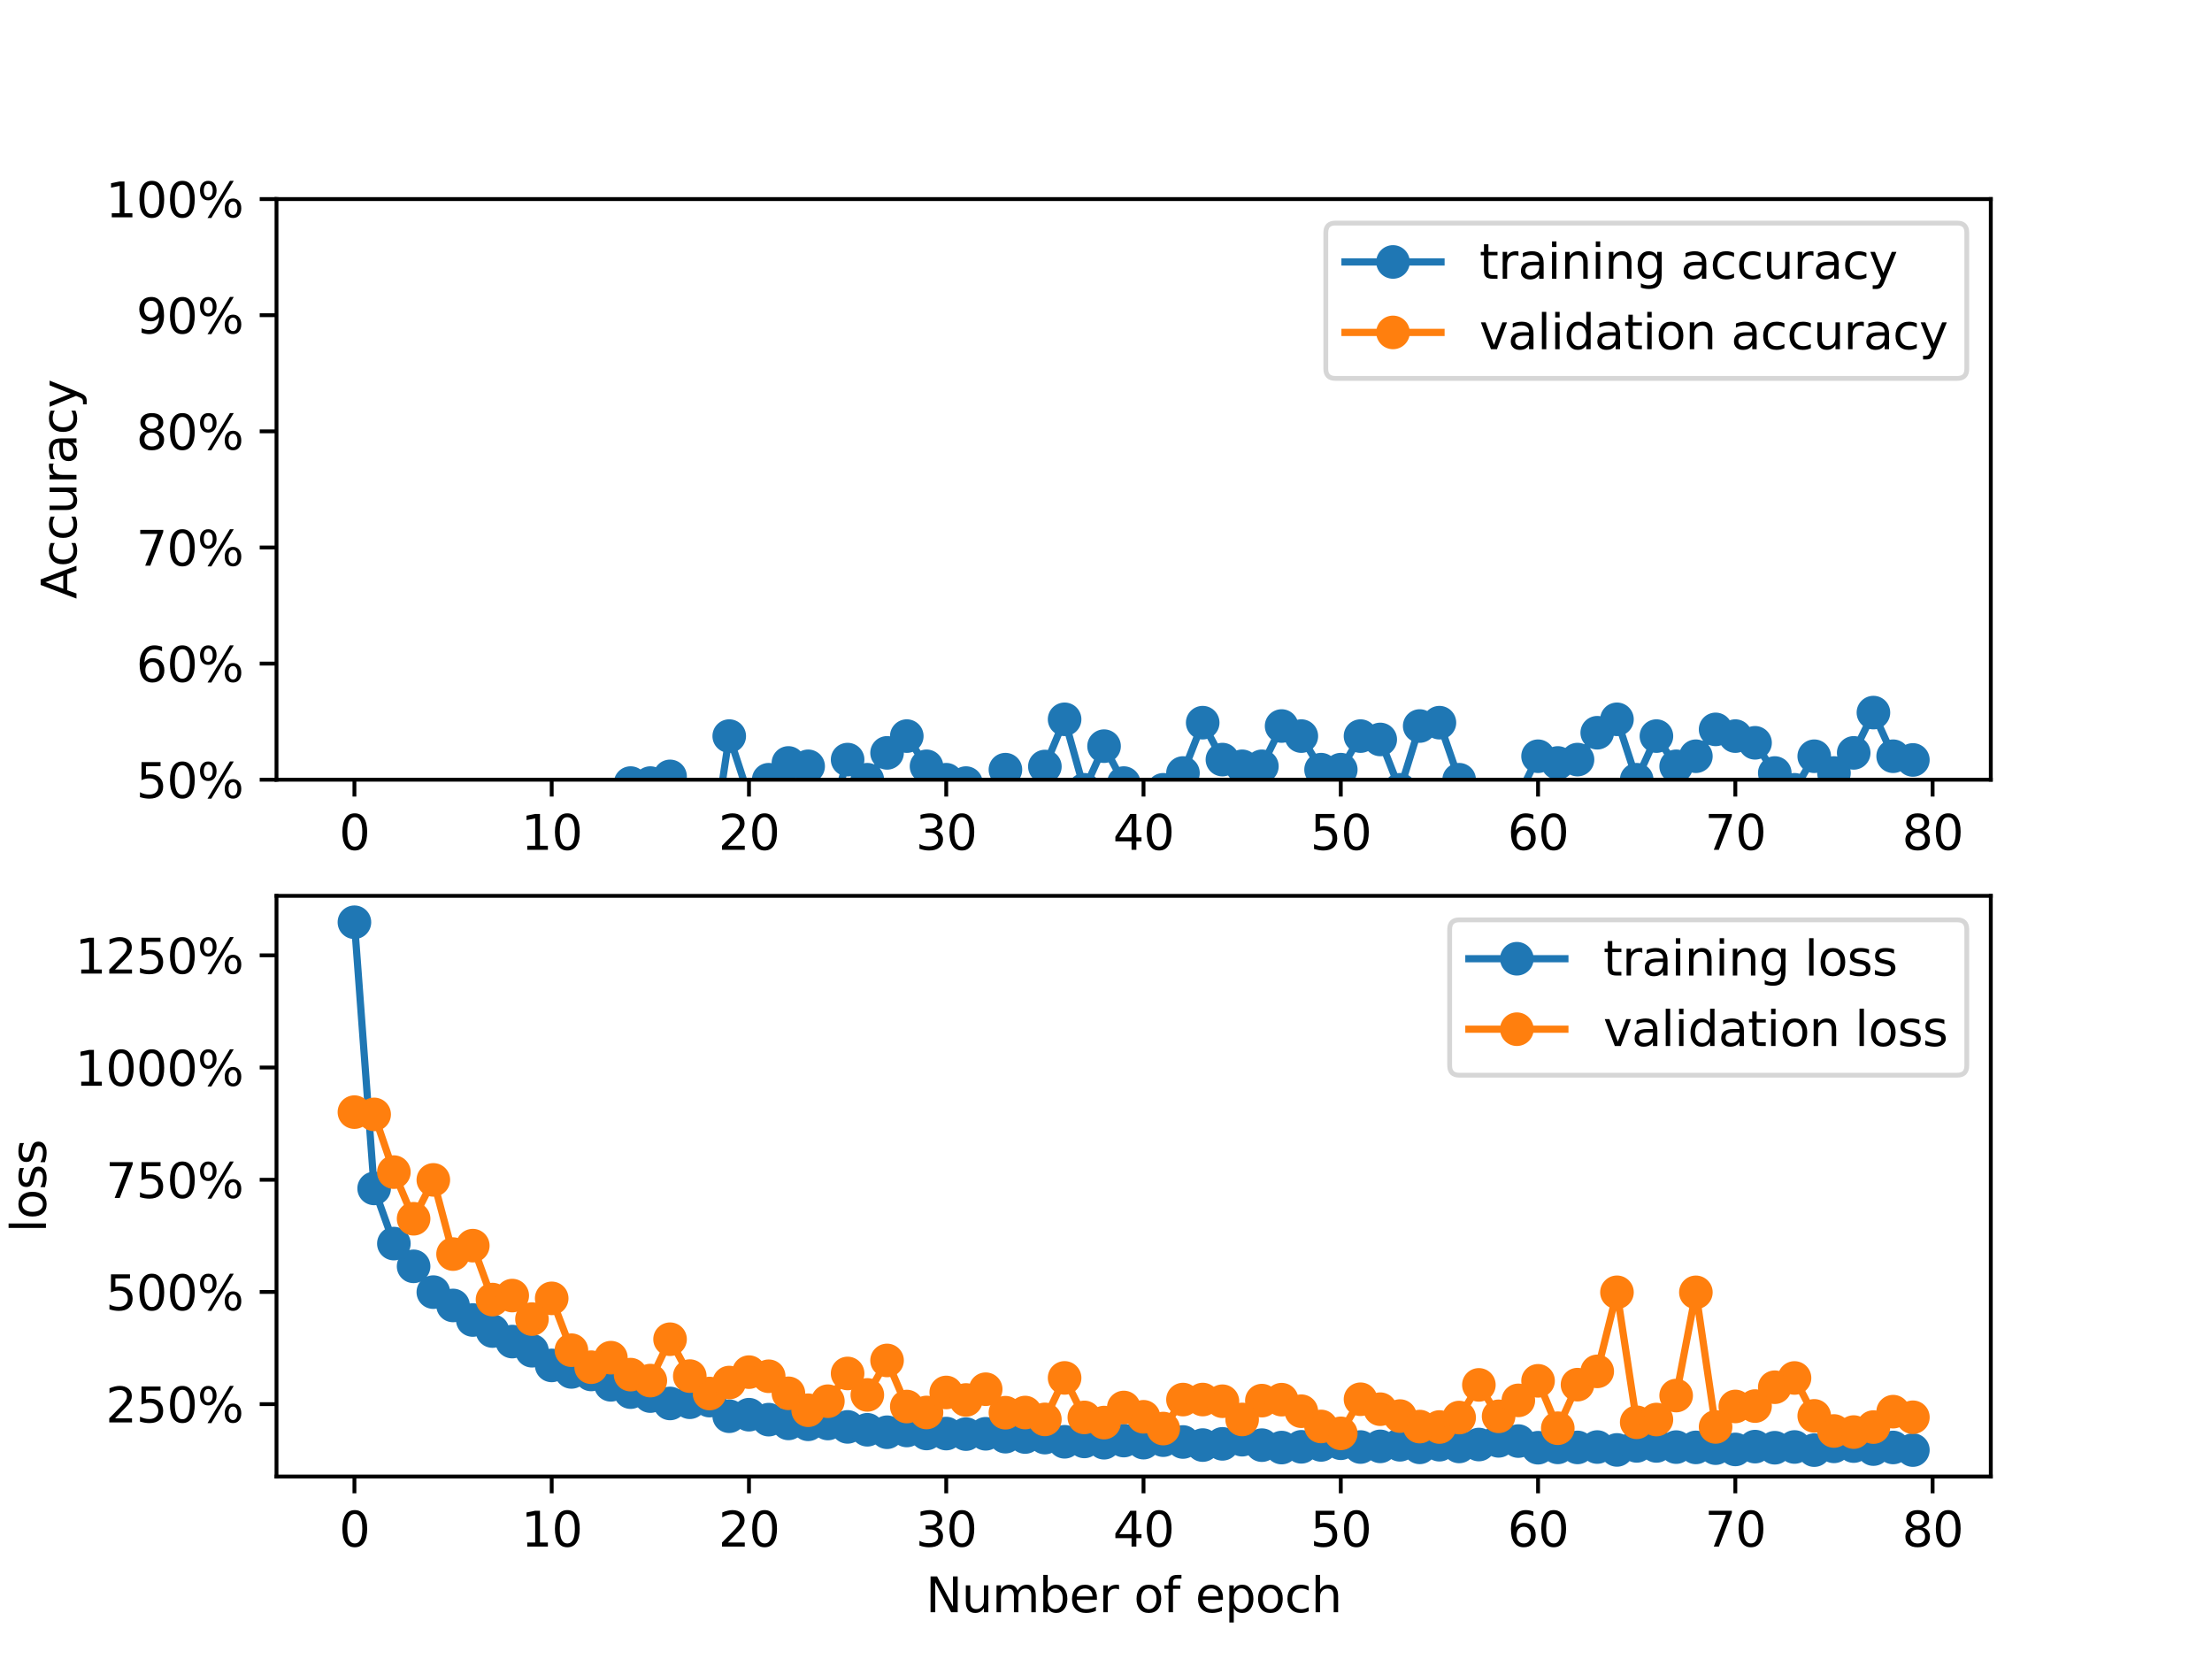 <?xml version="1.0" encoding="utf-8" standalone="no"?>
<!DOCTYPE svg PUBLIC "-//W3C//DTD SVG 1.1//EN"
  "http://www.w3.org/Graphics/SVG/1.1/DTD/svg11.dtd">
<svg xmlns:xlink="http://www.w3.org/1999/xlink" width="460.8pt" height="345.6pt" viewBox="0 0 460.8 345.6" xmlns="http://www.w3.org/2000/svg" version="1.1">
 <defs>
  <style type="text/css">*{stroke-linejoin: round; stroke-linecap: butt}</style>
 </defs>
 <g id="figure_1">
  <g id="patch_1">
   <path d="M 0 345.6 
L 460.8 345.6 
L 460.8 0 
L 0 0 
z
" style="fill: #ffffff"/>
  </g>
  <g id="axes_1">
   <g id="patch_2">
    <path d="M 57.6 162.432 
L 414.72 162.432 
L 414.72 41.472 
L 57.6 41.472 
z
" style="fill: #ffffff"/>
   </g>
   <g id="matplotlib.axis_1">
    <g id="xtick_1">
     <g id="line2d_1">
      <defs>
       <path id="m14703749bc" d="M 0 0 
L 0 3.5 
" style="stroke: #000000; stroke-width: 0.8"/>
      </defs>
      <g>
       <use xlink:href="#m14703749bc" x="73.833" y="162.432" style="stroke: #000000; stroke-width: 0.8"/>
      </g>
     </g>
     <g id="text_1">
      <!-- 0 -->
      <g transform="translate(70.651 177.03) scale(0.1 -0.1)">
       <defs>
        <path id="DejaVuSans-30" d="M 2034 4250 
Q 1547 4250 1301 3770 
Q 1056 3291 1056 2328 
Q 1056 1369 1301 889 
Q 1547 409 2034 409 
Q 2525 409 2770 889 
Q 3016 1369 3016 2328 
Q 3016 3291 2770 3770 
Q 2525 4250 2034 4250 
z
M 2034 4750 
Q 2819 4750 3233 4129 
Q 3647 3509 3647 2328 
Q 3647 1150 3233 529 
Q 2819 -91 2034 -91 
Q 1250 -91 836 529 
Q 422 1150 422 2328 
Q 422 3509 836 4129 
Q 1250 4750 2034 4750 
z
" transform="scale(0.016)"/>
       </defs>
       <use xlink:href="#DejaVuSans-30"/>
      </g>
     </g>
    </g>
    <g id="xtick_2">
     <g id="line2d_2">
      <g>
       <use xlink:href="#m14703749bc" x="114.928" y="162.432" style="stroke: #000000; stroke-width: 0.8"/>
      </g>
     </g>
     <g id="text_2">
      <!-- 10 -->
      <g transform="translate(108.566 177.03) scale(0.1 -0.1)">
       <defs>
        <path id="DejaVuSans-31" d="M 794 531 
L 1825 531 
L 1825 4091 
L 703 3866 
L 703 4441 
L 1819 4666 
L 2450 4666 
L 2450 531 
L 3481 531 
L 3481 0 
L 794 0 
L 794 531 
z
" transform="scale(0.016)"/>
       </defs>
       <use xlink:href="#DejaVuSans-31"/>
       <use xlink:href="#DejaVuSans-30" x="63.623"/>
      </g>
     </g>
    </g>
    <g id="xtick_3">
     <g id="line2d_3">
      <g>
       <use xlink:href="#m14703749bc" x="156.024" y="162.432" style="stroke: #000000; stroke-width: 0.8"/>
      </g>
     </g>
     <g id="text_3">
      <!-- 20 -->
      <g transform="translate(149.661 177.03) scale(0.1 -0.1)">
       <defs>
        <path id="DejaVuSans-32" d="M 1228 531 
L 3431 531 
L 3431 0 
L 469 0 
L 469 531 
Q 828 903 1448 1529 
Q 2069 2156 2228 2338 
Q 2531 2678 2651 2914 
Q 2772 3150 2772 3378 
Q 2772 3750 2511 3984 
Q 2250 4219 1831 4219 
Q 1534 4219 1204 4116 
Q 875 4013 500 3803 
L 500 4441 
Q 881 4594 1212 4672 
Q 1544 4750 1819 4750 
Q 2544 4750 2975 4387 
Q 3406 4025 3406 3419 
Q 3406 3131 3298 2873 
Q 3191 2616 2906 2266 
Q 2828 2175 2409 1742 
Q 1991 1309 1228 531 
z
" transform="scale(0.016)"/>
       </defs>
       <use xlink:href="#DejaVuSans-32"/>
       <use xlink:href="#DejaVuSans-30" x="63.623"/>
      </g>
     </g>
    </g>
    <g id="xtick_4">
     <g id="line2d_4">
      <g>
       <use xlink:href="#m14703749bc" x="197.119" y="162.432" style="stroke: #000000; stroke-width: 0.8"/>
      </g>
     </g>
     <g id="text_4">
      <!-- 30 -->
      <g transform="translate(190.757 177.03) scale(0.1 -0.1)">
       <defs>
        <path id="DejaVuSans-33" d="M 2597 2516 
Q 3050 2419 3304 2112 
Q 3559 1806 3559 1356 
Q 3559 666 3084 287 
Q 2609 -91 1734 -91 
Q 1441 -91 1130 -33 
Q 819 25 488 141 
L 488 750 
Q 750 597 1062 519 
Q 1375 441 1716 441 
Q 2309 441 2620 675 
Q 2931 909 2931 1356 
Q 2931 1769 2642 2001 
Q 2353 2234 1838 2234 
L 1294 2234 
L 1294 2753 
L 1863 2753 
Q 2328 2753 2575 2939 
Q 2822 3125 2822 3475 
Q 2822 3834 2567 4026 
Q 2313 4219 1838 4219 
Q 1578 4219 1281 4162 
Q 984 4106 628 3988 
L 628 4550 
Q 988 4650 1302 4700 
Q 1616 4750 1894 4750 
Q 2613 4750 3031 4423 
Q 3450 4097 3450 3541 
Q 3450 3153 3228 2886 
Q 3006 2619 2597 2516 
z
" transform="scale(0.016)"/>
       </defs>
       <use xlink:href="#DejaVuSans-33"/>
       <use xlink:href="#DejaVuSans-30" x="63.623"/>
      </g>
     </g>
    </g>
    <g id="xtick_5">
     <g id="line2d_5">
      <g>
       <use xlink:href="#m14703749bc" x="238.215" y="162.432" style="stroke: #000000; stroke-width: 0.8"/>
      </g>
     </g>
     <g id="text_5">
      <!-- 40 -->
      <g transform="translate(231.852 177.03) scale(0.1 -0.1)">
       <defs>
        <path id="DejaVuSans-34" d="M 2419 4116 
L 825 1625 
L 2419 1625 
L 2419 4116 
z
M 2253 4666 
L 3047 4666 
L 3047 1625 
L 3713 1625 
L 3713 1100 
L 3047 1100 
L 3047 0 
L 2419 0 
L 2419 1100 
L 313 1100 
L 313 1709 
L 2253 4666 
z
" transform="scale(0.016)"/>
       </defs>
       <use xlink:href="#DejaVuSans-34"/>
       <use xlink:href="#DejaVuSans-30" x="63.623"/>
      </g>
     </g>
    </g>
    <g id="xtick_6">
     <g id="line2d_6">
      <g>
       <use xlink:href="#m14703749bc" x="279.31" y="162.432" style="stroke: #000000; stroke-width: 0.8"/>
      </g>
     </g>
     <g id="text_6">
      <!-- 50 -->
      <g transform="translate(272.948 177.03) scale(0.1 -0.1)">
       <defs>
        <path id="DejaVuSans-35" d="M 691 4666 
L 3169 4666 
L 3169 4134 
L 1269 4134 
L 1269 2991 
Q 1406 3038 1543 3061 
Q 1681 3084 1819 3084 
Q 2600 3084 3056 2656 
Q 3513 2228 3513 1497 
Q 3513 744 3044 326 
Q 2575 -91 1722 -91 
Q 1428 -91 1123 -41 
Q 819 9 494 109 
L 494 744 
Q 775 591 1075 516 
Q 1375 441 1709 441 
Q 2250 441 2565 725 
Q 2881 1009 2881 1497 
Q 2881 1984 2565 2268 
Q 2250 2553 1709 2553 
Q 1456 2553 1204 2497 
Q 953 2441 691 2322 
L 691 4666 
z
" transform="scale(0.016)"/>
       </defs>
       <use xlink:href="#DejaVuSans-35"/>
       <use xlink:href="#DejaVuSans-30" x="63.623"/>
      </g>
     </g>
    </g>
    <g id="xtick_7">
     <g id="line2d_7">
      <g>
       <use xlink:href="#m14703749bc" x="320.406" y="162.432" style="stroke: #000000; stroke-width: 0.8"/>
      </g>
     </g>
     <g id="text_7">
      <!-- 60 -->
      <g transform="translate(314.043 177.03) scale(0.1 -0.1)">
       <defs>
        <path id="DejaVuSans-36" d="M 2113 2584 
Q 1688 2584 1439 2293 
Q 1191 2003 1191 1497 
Q 1191 994 1439 701 
Q 1688 409 2113 409 
Q 2538 409 2786 701 
Q 3034 994 3034 1497 
Q 3034 2003 2786 2293 
Q 2538 2584 2113 2584 
z
M 3366 4563 
L 3366 3988 
Q 3128 4100 2886 4159 
Q 2644 4219 2406 4219 
Q 1781 4219 1451 3797 
Q 1122 3375 1075 2522 
Q 1259 2794 1537 2939 
Q 1816 3084 2150 3084 
Q 2853 3084 3261 2657 
Q 3669 2231 3669 1497 
Q 3669 778 3244 343 
Q 2819 -91 2113 -91 
Q 1303 -91 875 529 
Q 447 1150 447 2328 
Q 447 3434 972 4092 
Q 1497 4750 2381 4750 
Q 2619 4750 2861 4703 
Q 3103 4656 3366 4563 
z
" transform="scale(0.016)"/>
       </defs>
       <use xlink:href="#DejaVuSans-36"/>
       <use xlink:href="#DejaVuSans-30" x="63.623"/>
      </g>
     </g>
    </g>
    <g id="xtick_8">
     <g id="line2d_8">
      <g>
       <use xlink:href="#m14703749bc" x="361.501" y="162.432" style="stroke: #000000; stroke-width: 0.8"/>
      </g>
     </g>
     <g id="text_8">
      <!-- 70 -->
      <g transform="translate(355.139 177.03) scale(0.1 -0.1)">
       <defs>
        <path id="DejaVuSans-37" d="M 525 4666 
L 3525 4666 
L 3525 4397 
L 1831 0 
L 1172 0 
L 2766 4134 
L 525 4134 
L 525 4666 
z
" transform="scale(0.016)"/>
       </defs>
       <use xlink:href="#DejaVuSans-37"/>
       <use xlink:href="#DejaVuSans-30" x="63.623"/>
      </g>
     </g>
    </g>
    <g id="xtick_9">
     <g id="line2d_9">
      <g>
       <use xlink:href="#m14703749bc" x="402.597" y="162.432" style="stroke: #000000; stroke-width: 0.8"/>
      </g>
     </g>
     <g id="text_9">
      <!-- 80 -->
      <g transform="translate(396.234 177.03) scale(0.1 -0.1)">
       <defs>
        <path id="DejaVuSans-38" d="M 2034 2216 
Q 1584 2216 1326 1975 
Q 1069 1734 1069 1313 
Q 1069 891 1326 650 
Q 1584 409 2034 409 
Q 2484 409 2743 651 
Q 3003 894 3003 1313 
Q 3003 1734 2745 1975 
Q 2488 2216 2034 2216 
z
M 1403 2484 
Q 997 2584 770 2862 
Q 544 3141 544 3541 
Q 544 4100 942 4425 
Q 1341 4750 2034 4750 
Q 2731 4750 3128 4425 
Q 3525 4100 3525 3541 
Q 3525 3141 3298 2862 
Q 3072 2584 2669 2484 
Q 3125 2378 3379 2068 
Q 3634 1759 3634 1313 
Q 3634 634 3220 271 
Q 2806 -91 2034 -91 
Q 1263 -91 848 271 
Q 434 634 434 1313 
Q 434 1759 690 2068 
Q 947 2378 1403 2484 
z
M 1172 3481 
Q 1172 3119 1398 2916 
Q 1625 2713 2034 2713 
Q 2441 2713 2670 2916 
Q 2900 3119 2900 3481 
Q 2900 3844 2670 4047 
Q 2441 4250 2034 4250 
Q 1625 4250 1398 4047 
Q 1172 3844 1172 3481 
z
" transform="scale(0.016)"/>
       </defs>
       <use xlink:href="#DejaVuSans-38"/>
       <use xlink:href="#DejaVuSans-30" x="63.623"/>
      </g>
     </g>
    </g>
   </g>
   <g id="matplotlib.axis_2">
    <g id="ytick_1">
     <g id="line2d_10">
      <defs>
       <path id="m496dfe1245" d="M 0 0 
L -3.5 0 
" style="stroke: #000000; stroke-width: 0.8"/>
      </defs>
      <g>
       <use xlink:href="#m496dfe1245" x="57.6" y="162.432" style="stroke: #000000; stroke-width: 0.8"/>
      </g>
     </g>
     <g id="text_10">
      <!-- 50% -->
      <g transform="translate(28.373 166.231) scale(0.1 -0.1)">
       <defs>
        <path id="DejaVuSans-25" d="M 4653 2053 
Q 4381 2053 4226 1822 
Q 4072 1591 4072 1178 
Q 4072 772 4226 539 
Q 4381 306 4653 306 
Q 4919 306 5073 539 
Q 5228 772 5228 1178 
Q 5228 1588 5073 1820 
Q 4919 2053 4653 2053 
z
M 4653 2450 
Q 5147 2450 5437 2106 
Q 5728 1763 5728 1178 
Q 5728 594 5436 251 
Q 5144 -91 4653 -91 
Q 4153 -91 3862 251 
Q 3572 594 3572 1178 
Q 3572 1766 3864 2108 
Q 4156 2450 4653 2450 
z
M 1428 4353 
Q 1159 4353 1004 4120 
Q 850 3888 850 3481 
Q 850 3069 1003 2837 
Q 1156 2606 1428 2606 
Q 1700 2606 1854 2837 
Q 2009 3069 2009 3481 
Q 2009 3884 1853 4118 
Q 1697 4353 1428 4353 
z
M 4250 4750 
L 4750 4750 
L 1831 -91 
L 1331 -91 
L 4250 4750 
z
M 1428 4750 
Q 1922 4750 2215 4408 
Q 2509 4066 2509 3481 
Q 2509 2891 2217 2550 
Q 1925 2209 1428 2209 
Q 931 2209 642 2551 
Q 353 2894 353 3481 
Q 353 4063 643 4406 
Q 934 4750 1428 4750 
z
" transform="scale(0.016)"/>
       </defs>
       <use xlink:href="#DejaVuSans-35"/>
       <use xlink:href="#DejaVuSans-30" x="63.623"/>
       <use xlink:href="#DejaVuSans-25" x="127.246"/>
      </g>
     </g>
    </g>
    <g id="ytick_2">
     <g id="line2d_11">
      <g>
       <use xlink:href="#m496dfe1245" x="57.6" y="138.24" style="stroke: #000000; stroke-width: 0.8"/>
      </g>
     </g>
     <g id="text_11">
      <!-- 60% -->
      <g transform="translate(28.373 142.039) scale(0.1 -0.1)">
       <use xlink:href="#DejaVuSans-36"/>
       <use xlink:href="#DejaVuSans-30" x="63.623"/>
       <use xlink:href="#DejaVuSans-25" x="127.246"/>
      </g>
     </g>
    </g>
    <g id="ytick_3">
     <g id="line2d_12">
      <g>
       <use xlink:href="#m496dfe1245" x="57.6" y="114.048" style="stroke: #000000; stroke-width: 0.8"/>
      </g>
     </g>
     <g id="text_12">
      <!-- 70% -->
      <g transform="translate(28.373 117.847) scale(0.1 -0.1)">
       <use xlink:href="#DejaVuSans-37"/>
       <use xlink:href="#DejaVuSans-30" x="63.623"/>
       <use xlink:href="#DejaVuSans-25" x="127.246"/>
      </g>
     </g>
    </g>
    <g id="ytick_4">
     <g id="line2d_13">
      <g>
       <use xlink:href="#m496dfe1245" x="57.6" y="89.856" style="stroke: #000000; stroke-width: 0.8"/>
      </g>
     </g>
     <g id="text_13">
      <!-- 80% -->
      <g transform="translate(28.373 93.655) scale(0.1 -0.1)">
       <use xlink:href="#DejaVuSans-38"/>
       <use xlink:href="#DejaVuSans-30" x="63.623"/>
       <use xlink:href="#DejaVuSans-25" x="127.246"/>
      </g>
     </g>
    </g>
    <g id="ytick_5">
     <g id="line2d_14">
      <g>
       <use xlink:href="#m496dfe1245" x="57.6" y="65.664" style="stroke: #000000; stroke-width: 0.8"/>
      </g>
     </g>
     <g id="text_14">
      <!-- 90% -->
      <g transform="translate(28.373 69.463) scale(0.1 -0.1)">
       <defs>
        <path id="DejaVuSans-39" d="M 703 97 
L 703 672 
Q 941 559 1184 500 
Q 1428 441 1663 441 
Q 2288 441 2617 861 
Q 2947 1281 2994 2138 
Q 2813 1869 2534 1725 
Q 2256 1581 1919 1581 
Q 1219 1581 811 2004 
Q 403 2428 403 3163 
Q 403 3881 828 4315 
Q 1253 4750 1959 4750 
Q 2769 4750 3195 4129 
Q 3622 3509 3622 2328 
Q 3622 1225 3098 567 
Q 2575 -91 1691 -91 
Q 1453 -91 1209 -44 
Q 966 3 703 97 
z
M 1959 2075 
Q 2384 2075 2632 2365 
Q 2881 2656 2881 3163 
Q 2881 3666 2632 3958 
Q 2384 4250 1959 4250 
Q 1534 4250 1286 3958 
Q 1038 3666 1038 3163 
Q 1038 2656 1286 2365 
Q 1534 2075 1959 2075 
z
" transform="scale(0.016)"/>
       </defs>
       <use xlink:href="#DejaVuSans-39"/>
       <use xlink:href="#DejaVuSans-30" x="63.623"/>
       <use xlink:href="#DejaVuSans-25" x="127.246"/>
      </g>
     </g>
    </g>
    <g id="ytick_6">
     <g id="line2d_15">
      <g>
       <use xlink:href="#m496dfe1245" x="57.6" y="41.472" style="stroke: #000000; stroke-width: 0.8"/>
      </g>
     </g>
     <g id="text_15">
      <!-- 100% -->
      <g transform="translate(22.011 45.271) scale(0.1 -0.1)">
       <use xlink:href="#DejaVuSans-31"/>
       <use xlink:href="#DejaVuSans-30" x="63.623"/>
       <use xlink:href="#DejaVuSans-30" x="127.246"/>
       <use xlink:href="#DejaVuSans-25" x="190.869"/>
      </g>
     </g>
    </g>
    <g id="text_16">
     <!-- Accuracy -->
     <g transform="translate(15.931 124.78) rotate(-90) scale(0.1 -0.1)">
      <defs>
       <path id="DejaVuSans-41" d="M 2188 4044 
L 1331 1722 
L 3047 1722 
L 2188 4044 
z
M 1831 4666 
L 2547 4666 
L 4325 0 
L 3669 0 
L 3244 1197 
L 1141 1197 
L 716 0 
L 50 0 
L 1831 4666 
z
" transform="scale(0.016)"/>
       <path id="DejaVuSans-63" d="M 3122 3366 
L 3122 2828 
Q 2878 2963 2633 3030 
Q 2388 3097 2138 3097 
Q 1578 3097 1268 2742 
Q 959 2388 959 1747 
Q 959 1106 1268 751 
Q 1578 397 2138 397 
Q 2388 397 2633 464 
Q 2878 531 3122 666 
L 3122 134 
Q 2881 22 2623 -34 
Q 2366 -91 2075 -91 
Q 1284 -91 818 406 
Q 353 903 353 1747 
Q 353 2603 823 3093 
Q 1294 3584 2113 3584 
Q 2378 3584 2631 3529 
Q 2884 3475 3122 3366 
z
" transform="scale(0.016)"/>
       <path id="DejaVuSans-75" d="M 544 1381 
L 544 3500 
L 1119 3500 
L 1119 1403 
Q 1119 906 1312 657 
Q 1506 409 1894 409 
Q 2359 409 2629 706 
Q 2900 1003 2900 1516 
L 2900 3500 
L 3475 3500 
L 3475 0 
L 2900 0 
L 2900 538 
Q 2691 219 2414 64 
Q 2138 -91 1772 -91 
Q 1169 -91 856 284 
Q 544 659 544 1381 
z
M 1991 3584 
L 1991 3584 
z
" transform="scale(0.016)"/>
       <path id="DejaVuSans-72" d="M 2631 2963 
Q 2534 3019 2420 3045 
Q 2306 3072 2169 3072 
Q 1681 3072 1420 2755 
Q 1159 2438 1159 1844 
L 1159 0 
L 581 0 
L 581 3500 
L 1159 3500 
L 1159 2956 
Q 1341 3275 1631 3429 
Q 1922 3584 2338 3584 
Q 2397 3584 2469 3576 
Q 2541 3569 2628 3553 
L 2631 2963 
z
" transform="scale(0.016)"/>
       <path id="DejaVuSans-61" d="M 2194 1759 
Q 1497 1759 1228 1600 
Q 959 1441 959 1056 
Q 959 750 1161 570 
Q 1363 391 1709 391 
Q 2188 391 2477 730 
Q 2766 1069 2766 1631 
L 2766 1759 
L 2194 1759 
z
M 3341 1997 
L 3341 0 
L 2766 0 
L 2766 531 
Q 2569 213 2275 61 
Q 1981 -91 1556 -91 
Q 1019 -91 701 211 
Q 384 513 384 1019 
Q 384 1609 779 1909 
Q 1175 2209 1959 2209 
L 2766 2209 
L 2766 2266 
Q 2766 2663 2505 2880 
Q 2244 3097 1772 3097 
Q 1472 3097 1187 3025 
Q 903 2953 641 2809 
L 641 3341 
Q 956 3463 1253 3523 
Q 1550 3584 1831 3584 
Q 2591 3584 2966 3190 
Q 3341 2797 3341 1997 
z
" transform="scale(0.016)"/>
       <path id="DejaVuSans-79" d="M 2059 -325 
Q 1816 -950 1584 -1140 
Q 1353 -1331 966 -1331 
L 506 -1331 
L 506 -850 
L 844 -850 
Q 1081 -850 1212 -737 
Q 1344 -625 1503 -206 
L 1606 56 
L 191 3500 
L 800 3500 
L 1894 763 
L 2988 3500 
L 3597 3500 
L 2059 -325 
z
" transform="scale(0.016)"/>
      </defs>
      <use xlink:href="#DejaVuSans-41"/>
      <use xlink:href="#DejaVuSans-63" x="66.658"/>
      <use xlink:href="#DejaVuSans-63" x="121.639"/>
      <use xlink:href="#DejaVuSans-75" x="176.619"/>
      <use xlink:href="#DejaVuSans-72" x="239.998"/>
      <use xlink:href="#DejaVuSans-61" x="281.111"/>
      <use xlink:href="#DejaVuSans-63" x="342.391"/>
      <use xlink:href="#DejaVuSans-79" x="397.371"/>
     </g>
    </g>
   </g>
   <g id="line2d_16">
    <path d="M 73.833 210.676 
L 77.942 193.896 
L 82.052 184.107 
L 86.161 175.717 
L 90.271 188.302 
L 94.38 176.416 
L 98.49 181.31 
L 102.6 178.513 
L 106.709 168.026 
L 110.819 170.822 
L 114.928 165.928 
L 119.038 168.026 
L 123.147 180.611 
L 127.257 166.627 
L 131.366 163.131 
L 135.476 163.131 
L 139.586 161.733 
L 143.695 173.619 
L 147.805 180.611 
L 151.914 153.343 
L 156.024 165.928 
L 160.133 162.432 
L 164.243 158.936 
L 168.352 159.635 
L 172.462 172.221 
L 176.572 158.237 
L 180.681 162.432 
L 184.791 156.838 
L 188.9 153.343 
L 193.01 159.635 
L 197.119 162.432 
L 201.229 163.131 
L 205.338 169.424 
L 209.448 160.334 
L 213.557 166.627 
L 217.667 159.683 
L 221.777 149.847 
L 225.886 164.53 
L 229.996 155.44 
L 234.105 163.131 
L 238.215 166.627 
L 242.324 164.53 
L 246.434 161.034 
L 250.543 150.546 
L 254.653 158.237 
L 258.763 159.635 
L 262.872 159.635 
L 266.982 151.245 
L 271.091 153.343 
L 275.201 160.334 
L 279.31 160.334 
L 283.42 153.343 
L 287.529 154.042 
L 291.639 164.53 
L 295.748 151.245 
L 299.858 150.546 
L 303.968 162.432 
L 308.077 168.026 
L 312.187 171.521 
L 316.296 165.928 
L 320.406 157.538 
L 324.515 158.936 
L 328.625 158.237 
L 332.734 152.643 
L 336.844 149.847 
L 340.954 162.432 
L 345.063 153.343 
L 349.173 159.635 
L 353.282 157.538 
L 357.392 151.944 
L 361.501 153.343 
L 365.611 154.741 
L 369.72 161.034 
L 373.83 164.53 
L 377.94 157.538 
L 382.049 161.034 
L 386.159 156.838 
L 390.268 148.448 
L 394.378 157.538 
L 398.487 158.308 
" clip-path="url(#pe4b3925c9b)" style="fill: none; stroke: #1f77b4; stroke-width: 1.5; stroke-linecap: square"/>
    <defs>
     <path id="m2d151e132d" d="M 0 3 
C 0.796 3 1.559 2.684 2.121 2.121 
C 2.684 1.559 3 0.796 3 0 
C 3 -0.796 2.684 -1.559 2.121 -2.121 
C 1.559 -2.684 0.796 -3 0 -3 
C -0.796 -3 -1.559 -2.684 -2.121 -2.121 
C -2.684 -1.559 -3 -0.796 -3 0 
C -3 0.796 -2.684 1.559 -2.121 2.121 
C -1.559 2.684 -0.796 3 0 3 
z
" style="stroke: #1f77b4"/>
    </defs>
    <g clip-path="url(#pe4b3925c9b)">
     <use xlink:href="#m2d151e132d" x="73.833" y="210.676" style="fill: #1f77b4; stroke: #1f77b4"/>
     <use xlink:href="#m2d151e132d" x="77.942" y="193.896" style="fill: #1f77b4; stroke: #1f77b4"/>
     <use xlink:href="#m2d151e132d" x="82.052" y="184.107" style="fill: #1f77b4; stroke: #1f77b4"/>
     <use xlink:href="#m2d151e132d" x="86.161" y="175.717" style="fill: #1f77b4; stroke: #1f77b4"/>
     <use xlink:href="#m2d151e132d" x="90.271" y="188.302" style="fill: #1f77b4; stroke: #1f77b4"/>
     <use xlink:href="#m2d151e132d" x="94.38" y="176.416" style="fill: #1f77b4; stroke: #1f77b4"/>
     <use xlink:href="#m2d151e132d" x="98.49" y="181.31" style="fill: #1f77b4; stroke: #1f77b4"/>
     <use xlink:href="#m2d151e132d" x="102.6" y="178.513" style="fill: #1f77b4; stroke: #1f77b4"/>
     <use xlink:href="#m2d151e132d" x="106.709" y="168.026" style="fill: #1f77b4; stroke: #1f77b4"/>
     <use xlink:href="#m2d151e132d" x="110.819" y="170.822" style="fill: #1f77b4; stroke: #1f77b4"/>
     <use xlink:href="#m2d151e132d" x="114.928" y="165.928" style="fill: #1f77b4; stroke: #1f77b4"/>
     <use xlink:href="#m2d151e132d" x="119.038" y="168.026" style="fill: #1f77b4; stroke: #1f77b4"/>
     <use xlink:href="#m2d151e132d" x="123.147" y="180.611" style="fill: #1f77b4; stroke: #1f77b4"/>
     <use xlink:href="#m2d151e132d" x="127.257" y="166.627" style="fill: #1f77b4; stroke: #1f77b4"/>
     <use xlink:href="#m2d151e132d" x="131.366" y="163.131" style="fill: #1f77b4; stroke: #1f77b4"/>
     <use xlink:href="#m2d151e132d" x="135.476" y="163.131" style="fill: #1f77b4; stroke: #1f77b4"/>
     <use xlink:href="#m2d151e132d" x="139.586" y="161.733" style="fill: #1f77b4; stroke: #1f77b4"/>
     <use xlink:href="#m2d151e132d" x="143.695" y="173.619" style="fill: #1f77b4; stroke: #1f77b4"/>
     <use xlink:href="#m2d151e132d" x="147.805" y="180.611" style="fill: #1f77b4; stroke: #1f77b4"/>
     <use xlink:href="#m2d151e132d" x="151.914" y="153.343" style="fill: #1f77b4; stroke: #1f77b4"/>
     <use xlink:href="#m2d151e132d" x="156.024" y="165.928" style="fill: #1f77b4; stroke: #1f77b4"/>
     <use xlink:href="#m2d151e132d" x="160.133" y="162.432" style="fill: #1f77b4; stroke: #1f77b4"/>
     <use xlink:href="#m2d151e132d" x="164.243" y="158.936" style="fill: #1f77b4; stroke: #1f77b4"/>
     <use xlink:href="#m2d151e132d" x="168.352" y="159.635" style="fill: #1f77b4; stroke: #1f77b4"/>
     <use xlink:href="#m2d151e132d" x="172.462" y="172.221" style="fill: #1f77b4; stroke: #1f77b4"/>
     <use xlink:href="#m2d151e132d" x="176.572" y="158.237" style="fill: #1f77b4; stroke: #1f77b4"/>
     <use xlink:href="#m2d151e132d" x="180.681" y="162.432" style="fill: #1f77b4; stroke: #1f77b4"/>
     <use xlink:href="#m2d151e132d" x="184.791" y="156.838" style="fill: #1f77b4; stroke: #1f77b4"/>
     <use xlink:href="#m2d151e132d" x="188.9" y="153.343" style="fill: #1f77b4; stroke: #1f77b4"/>
     <use xlink:href="#m2d151e132d" x="193.01" y="159.635" style="fill: #1f77b4; stroke: #1f77b4"/>
     <use xlink:href="#m2d151e132d" x="197.119" y="162.432" style="fill: #1f77b4; stroke: #1f77b4"/>
     <use xlink:href="#m2d151e132d" x="201.229" y="163.131" style="fill: #1f77b4; stroke: #1f77b4"/>
     <use xlink:href="#m2d151e132d" x="205.338" y="169.424" style="fill: #1f77b4; stroke: #1f77b4"/>
     <use xlink:href="#m2d151e132d" x="209.448" y="160.334" style="fill: #1f77b4; stroke: #1f77b4"/>
     <use xlink:href="#m2d151e132d" x="213.557" y="166.627" style="fill: #1f77b4; stroke: #1f77b4"/>
     <use xlink:href="#m2d151e132d" x="217.667" y="159.683" style="fill: #1f77b4; stroke: #1f77b4"/>
     <use xlink:href="#m2d151e132d" x="221.777" y="149.847" style="fill: #1f77b4; stroke: #1f77b4"/>
     <use xlink:href="#m2d151e132d" x="225.886" y="164.53" style="fill: #1f77b4; stroke: #1f77b4"/>
     <use xlink:href="#m2d151e132d" x="229.996" y="155.44" style="fill: #1f77b4; stroke: #1f77b4"/>
     <use xlink:href="#m2d151e132d" x="234.105" y="163.131" style="fill: #1f77b4; stroke: #1f77b4"/>
     <use xlink:href="#m2d151e132d" x="238.215" y="166.627" style="fill: #1f77b4; stroke: #1f77b4"/>
     <use xlink:href="#m2d151e132d" x="242.324" y="164.53" style="fill: #1f77b4; stroke: #1f77b4"/>
     <use xlink:href="#m2d151e132d" x="246.434" y="161.034" style="fill: #1f77b4; stroke: #1f77b4"/>
     <use xlink:href="#m2d151e132d" x="250.543" y="150.546" style="fill: #1f77b4; stroke: #1f77b4"/>
     <use xlink:href="#m2d151e132d" x="254.653" y="158.237" style="fill: #1f77b4; stroke: #1f77b4"/>
     <use xlink:href="#m2d151e132d" x="258.763" y="159.635" style="fill: #1f77b4; stroke: #1f77b4"/>
     <use xlink:href="#m2d151e132d" x="262.872" y="159.635" style="fill: #1f77b4; stroke: #1f77b4"/>
     <use xlink:href="#m2d151e132d" x="266.982" y="151.245" style="fill: #1f77b4; stroke: #1f77b4"/>
     <use xlink:href="#m2d151e132d" x="271.091" y="153.343" style="fill: #1f77b4; stroke: #1f77b4"/>
     <use xlink:href="#m2d151e132d" x="275.201" y="160.334" style="fill: #1f77b4; stroke: #1f77b4"/>
     <use xlink:href="#m2d151e132d" x="279.31" y="160.334" style="fill: #1f77b4; stroke: #1f77b4"/>
     <use xlink:href="#m2d151e132d" x="283.42" y="153.343" style="fill: #1f77b4; stroke: #1f77b4"/>
     <use xlink:href="#m2d151e132d" x="287.529" y="154.042" style="fill: #1f77b4; stroke: #1f77b4"/>
     <use xlink:href="#m2d151e132d" x="291.639" y="164.53" style="fill: #1f77b4; stroke: #1f77b4"/>
     <use xlink:href="#m2d151e132d" x="295.748" y="151.245" style="fill: #1f77b4; stroke: #1f77b4"/>
     <use xlink:href="#m2d151e132d" x="299.858" y="150.546" style="fill: #1f77b4; stroke: #1f77b4"/>
     <use xlink:href="#m2d151e132d" x="303.968" y="162.432" style="fill: #1f77b4; stroke: #1f77b4"/>
     <use xlink:href="#m2d151e132d" x="308.077" y="168.026" style="fill: #1f77b4; stroke: #1f77b4"/>
     <use xlink:href="#m2d151e132d" x="312.187" y="171.521" style="fill: #1f77b4; stroke: #1f77b4"/>
     <use xlink:href="#m2d151e132d" x="316.296" y="165.928" style="fill: #1f77b4; stroke: #1f77b4"/>
     <use xlink:href="#m2d151e132d" x="320.406" y="157.538" style="fill: #1f77b4; stroke: #1f77b4"/>
     <use xlink:href="#m2d151e132d" x="324.515" y="158.936" style="fill: #1f77b4; stroke: #1f77b4"/>
     <use xlink:href="#m2d151e132d" x="328.625" y="158.237" style="fill: #1f77b4; stroke: #1f77b4"/>
     <use xlink:href="#m2d151e132d" x="332.734" y="152.643" style="fill: #1f77b4; stroke: #1f77b4"/>
     <use xlink:href="#m2d151e132d" x="336.844" y="149.847" style="fill: #1f77b4; stroke: #1f77b4"/>
     <use xlink:href="#m2d151e132d" x="340.954" y="162.432" style="fill: #1f77b4; stroke: #1f77b4"/>
     <use xlink:href="#m2d151e132d" x="345.063" y="153.343" style="fill: #1f77b4; stroke: #1f77b4"/>
     <use xlink:href="#m2d151e132d" x="349.173" y="159.635" style="fill: #1f77b4; stroke: #1f77b4"/>
     <use xlink:href="#m2d151e132d" x="353.282" y="157.538" style="fill: #1f77b4; stroke: #1f77b4"/>
     <use xlink:href="#m2d151e132d" x="357.392" y="151.944" style="fill: #1f77b4; stroke: #1f77b4"/>
     <use xlink:href="#m2d151e132d" x="361.501" y="153.343" style="fill: #1f77b4; stroke: #1f77b4"/>
     <use xlink:href="#m2d151e132d" x="365.611" y="154.741" style="fill: #1f77b4; stroke: #1f77b4"/>
     <use xlink:href="#m2d151e132d" x="369.72" y="161.034" style="fill: #1f77b4; stroke: #1f77b4"/>
     <use xlink:href="#m2d151e132d" x="373.83" y="164.53" style="fill: #1f77b4; stroke: #1f77b4"/>
     <use xlink:href="#m2d151e132d" x="377.94" y="157.538" style="fill: #1f77b4; stroke: #1f77b4"/>
     <use xlink:href="#m2d151e132d" x="382.049" y="161.034" style="fill: #1f77b4; stroke: #1f77b4"/>
     <use xlink:href="#m2d151e132d" x="386.159" y="156.838" style="fill: #1f77b4; stroke: #1f77b4"/>
     <use xlink:href="#m2d151e132d" x="390.268" y="148.448" style="fill: #1f77b4; stroke: #1f77b4"/>
     <use xlink:href="#m2d151e132d" x="394.378" y="157.538" style="fill: #1f77b4; stroke: #1f77b4"/>
     <use xlink:href="#m2d151e132d" x="398.487" y="158.308" style="fill: #1f77b4; stroke: #1f77b4"/>
    </g>
   </g>
   <g id="line2d_17">
    <path d="M 73.833 214.272 
L 77.942 257.472 
L 82.052 242.352 
L 86.161 209.952 
L 90.271 255.312 
L 94.38 250.992 
L 98.49 233.712 
L 102.6 222.912 
L 106.709 231.552 
L 110.819 214.272 
L 114.928 218.592 
L 119.038 201.312 
L 123.147 199.152 
L 127.257 212.112 
L 131.366 196.992 
L 135.476 179.712 
L 139.586 235.872 
L 143.695 205.632 
L 147.805 203.472 
L 151.914 194.832 
L 156.024 203.472 
L 160.133 201.312 
L 164.243 186.192 
L 168.352 171.072 
L 172.462 196.992 
L 176.572 207.792 
L 180.681 203.472 
L 184.791 242.352 
L 188.9 194.832 
L 193.01 209.952 
L 197.119 225.072 
L 201.229 229.392 
L 205.338 199.152 
L 209.448 190.512 
L 213.557 205.632 
L 217.667 203.472 
L 221.777 244.512 
L 225.886 209.952 
L 229.996 203.472 
L 234.105 194.832 
L 238.215 186.192 
L 242.324 192.672 
L 246.434 214.272 
L 250.543 225.072 
L 254.653 235.872 
L 258.763 214.272 
L 262.872 205.632 
L 266.982 216.432 
L 271.091 214.272 
L 275.201 179.712 
L 279.31 177.552 
L 283.42 207.792 
L 287.529 196.992 
L 291.639 194.832 
L 295.748 199.152 
L 299.858 173.232 
L 303.968 188.352 
L 308.077 212.112 
L 312.187 194.832 
L 316.296 244.512 
L 320.406 231.552 
L 324.515 186.192 
L 328.625 229.392 
L 332.734 218.592 
L 336.844 205.632 
L 340.954 201.312 
L 345.063 225.072 
L 349.173 205.632 
L 353.282 225.072 
L 357.392 188.352 
L 361.501 186.192 
L 365.611 205.632 
L 369.72 207.792 
L 373.83 227.232 
L 377.94 184.032 
L 382.049 173.232 
L 386.159 199.152 
L 390.268 194.832 
L 394.378 222.912 
L 398.487 233.712 
" clip-path="url(#pe4b3925c9b)" style="fill: none; stroke: #ff7f0e; stroke-width: 1.5; stroke-linecap: square"/>
    <defs>
     <path id="m0ef8d2275a" d="M 0 3 
C 0.796 3 1.559 2.684 2.121 2.121 
C 2.684 1.559 3 0.796 3 0 
C 3 -0.796 2.684 -1.559 2.121 -2.121 
C 1.559 -2.684 0.796 -3 0 -3 
C -0.796 -3 -1.559 -2.684 -2.121 -2.121 
C -2.684 -1.559 -3 -0.796 -3 0 
C -3 0.796 -2.684 1.559 -2.121 2.121 
C -1.559 2.684 -0.796 3 0 3 
z
" style="stroke: #ff7f0e"/>
    </defs>
    <g clip-path="url(#pe4b3925c9b)">
     <use xlink:href="#m0ef8d2275a" x="73.833" y="214.272" style="fill: #ff7f0e; stroke: #ff7f0e"/>
     <use xlink:href="#m0ef8d2275a" x="77.942" y="257.472" style="fill: #ff7f0e; stroke: #ff7f0e"/>
     <use xlink:href="#m0ef8d2275a" x="82.052" y="242.352" style="fill: #ff7f0e; stroke: #ff7f0e"/>
     <use xlink:href="#m0ef8d2275a" x="86.161" y="209.952" style="fill: #ff7f0e; stroke: #ff7f0e"/>
     <use xlink:href="#m0ef8d2275a" x="90.271" y="255.312" style="fill: #ff7f0e; stroke: #ff7f0e"/>
     <use xlink:href="#m0ef8d2275a" x="94.38" y="250.992" style="fill: #ff7f0e; stroke: #ff7f0e"/>
     <use xlink:href="#m0ef8d2275a" x="98.49" y="233.712" style="fill: #ff7f0e; stroke: #ff7f0e"/>
     <use xlink:href="#m0ef8d2275a" x="102.6" y="222.912" style="fill: #ff7f0e; stroke: #ff7f0e"/>
     <use xlink:href="#m0ef8d2275a" x="106.709" y="231.552" style="fill: #ff7f0e; stroke: #ff7f0e"/>
     <use xlink:href="#m0ef8d2275a" x="110.819" y="214.272" style="fill: #ff7f0e; stroke: #ff7f0e"/>
     <use xlink:href="#m0ef8d2275a" x="114.928" y="218.592" style="fill: #ff7f0e; stroke: #ff7f0e"/>
     <use xlink:href="#m0ef8d2275a" x="119.038" y="201.312" style="fill: #ff7f0e; stroke: #ff7f0e"/>
     <use xlink:href="#m0ef8d2275a" x="123.147" y="199.152" style="fill: #ff7f0e; stroke: #ff7f0e"/>
     <use xlink:href="#m0ef8d2275a" x="127.257" y="212.112" style="fill: #ff7f0e; stroke: #ff7f0e"/>
     <use xlink:href="#m0ef8d2275a" x="131.366" y="196.992" style="fill: #ff7f0e; stroke: #ff7f0e"/>
     <use xlink:href="#m0ef8d2275a" x="135.476" y="179.712" style="fill: #ff7f0e; stroke: #ff7f0e"/>
     <use xlink:href="#m0ef8d2275a" x="139.586" y="235.872" style="fill: #ff7f0e; stroke: #ff7f0e"/>
     <use xlink:href="#m0ef8d2275a" x="143.695" y="205.632" style="fill: #ff7f0e; stroke: #ff7f0e"/>
     <use xlink:href="#m0ef8d2275a" x="147.805" y="203.472" style="fill: #ff7f0e; stroke: #ff7f0e"/>
     <use xlink:href="#m0ef8d2275a" x="151.914" y="194.832" style="fill: #ff7f0e; stroke: #ff7f0e"/>
     <use xlink:href="#m0ef8d2275a" x="156.024" y="203.472" style="fill: #ff7f0e; stroke: #ff7f0e"/>
     <use xlink:href="#m0ef8d2275a" x="160.133" y="201.312" style="fill: #ff7f0e; stroke: #ff7f0e"/>
     <use xlink:href="#m0ef8d2275a" x="164.243" y="186.192" style="fill: #ff7f0e; stroke: #ff7f0e"/>
     <use xlink:href="#m0ef8d2275a" x="168.352" y="171.072" style="fill: #ff7f0e; stroke: #ff7f0e"/>
     <use xlink:href="#m0ef8d2275a" x="172.462" y="196.992" style="fill: #ff7f0e; stroke: #ff7f0e"/>
     <use xlink:href="#m0ef8d2275a" x="176.572" y="207.792" style="fill: #ff7f0e; stroke: #ff7f0e"/>
     <use xlink:href="#m0ef8d2275a" x="180.681" y="203.472" style="fill: #ff7f0e; stroke: #ff7f0e"/>
     <use xlink:href="#m0ef8d2275a" x="184.791" y="242.352" style="fill: #ff7f0e; stroke: #ff7f0e"/>
     <use xlink:href="#m0ef8d2275a" x="188.9" y="194.832" style="fill: #ff7f0e; stroke: #ff7f0e"/>
     <use xlink:href="#m0ef8d2275a" x="193.01" y="209.952" style="fill: #ff7f0e; stroke: #ff7f0e"/>
     <use xlink:href="#m0ef8d2275a" x="197.119" y="225.072" style="fill: #ff7f0e; stroke: #ff7f0e"/>
     <use xlink:href="#m0ef8d2275a" x="201.229" y="229.392" style="fill: #ff7f0e; stroke: #ff7f0e"/>
     <use xlink:href="#m0ef8d2275a" x="205.338" y="199.152" style="fill: #ff7f0e; stroke: #ff7f0e"/>
     <use xlink:href="#m0ef8d2275a" x="209.448" y="190.512" style="fill: #ff7f0e; stroke: #ff7f0e"/>
     <use xlink:href="#m0ef8d2275a" x="213.557" y="205.632" style="fill: #ff7f0e; stroke: #ff7f0e"/>
     <use xlink:href="#m0ef8d2275a" x="217.667" y="203.472" style="fill: #ff7f0e; stroke: #ff7f0e"/>
     <use xlink:href="#m0ef8d2275a" x="221.777" y="244.512" style="fill: #ff7f0e; stroke: #ff7f0e"/>
     <use xlink:href="#m0ef8d2275a" x="225.886" y="209.952" style="fill: #ff7f0e; stroke: #ff7f0e"/>
     <use xlink:href="#m0ef8d2275a" x="229.996" y="203.472" style="fill: #ff7f0e; stroke: #ff7f0e"/>
     <use xlink:href="#m0ef8d2275a" x="234.105" y="194.832" style="fill: #ff7f0e; stroke: #ff7f0e"/>
     <use xlink:href="#m0ef8d2275a" x="238.215" y="186.192" style="fill: #ff7f0e; stroke: #ff7f0e"/>
     <use xlink:href="#m0ef8d2275a" x="242.324" y="192.672" style="fill: #ff7f0e; stroke: #ff7f0e"/>
     <use xlink:href="#m0ef8d2275a" x="246.434" y="214.272" style="fill: #ff7f0e; stroke: #ff7f0e"/>
     <use xlink:href="#m0ef8d2275a" x="250.543" y="225.072" style="fill: #ff7f0e; stroke: #ff7f0e"/>
     <use xlink:href="#m0ef8d2275a" x="254.653" y="235.872" style="fill: #ff7f0e; stroke: #ff7f0e"/>
     <use xlink:href="#m0ef8d2275a" x="258.763" y="214.272" style="fill: #ff7f0e; stroke: #ff7f0e"/>
     <use xlink:href="#m0ef8d2275a" x="262.872" y="205.632" style="fill: #ff7f0e; stroke: #ff7f0e"/>
     <use xlink:href="#m0ef8d2275a" x="266.982" y="216.432" style="fill: #ff7f0e; stroke: #ff7f0e"/>
     <use xlink:href="#m0ef8d2275a" x="271.091" y="214.272" style="fill: #ff7f0e; stroke: #ff7f0e"/>
     <use xlink:href="#m0ef8d2275a" x="275.201" y="179.712" style="fill: #ff7f0e; stroke: #ff7f0e"/>
     <use xlink:href="#m0ef8d2275a" x="279.31" y="177.552" style="fill: #ff7f0e; stroke: #ff7f0e"/>
     <use xlink:href="#m0ef8d2275a" x="283.42" y="207.792" style="fill: #ff7f0e; stroke: #ff7f0e"/>
     <use xlink:href="#m0ef8d2275a" x="287.529" y="196.992" style="fill: #ff7f0e; stroke: #ff7f0e"/>
     <use xlink:href="#m0ef8d2275a" x="291.639" y="194.832" style="fill: #ff7f0e; stroke: #ff7f0e"/>
     <use xlink:href="#m0ef8d2275a" x="295.748" y="199.152" style="fill: #ff7f0e; stroke: #ff7f0e"/>
     <use xlink:href="#m0ef8d2275a" x="299.858" y="173.232" style="fill: #ff7f0e; stroke: #ff7f0e"/>
     <use xlink:href="#m0ef8d2275a" x="303.968" y="188.352" style="fill: #ff7f0e; stroke: #ff7f0e"/>
     <use xlink:href="#m0ef8d2275a" x="308.077" y="212.112" style="fill: #ff7f0e; stroke: #ff7f0e"/>
     <use xlink:href="#m0ef8d2275a" x="312.187" y="194.832" style="fill: #ff7f0e; stroke: #ff7f0e"/>
     <use xlink:href="#m0ef8d2275a" x="316.296" y="244.512" style="fill: #ff7f0e; stroke: #ff7f0e"/>
     <use xlink:href="#m0ef8d2275a" x="320.406" y="231.552" style="fill: #ff7f0e; stroke: #ff7f0e"/>
     <use xlink:href="#m0ef8d2275a" x="324.515" y="186.192" style="fill: #ff7f0e; stroke: #ff7f0e"/>
     <use xlink:href="#m0ef8d2275a" x="328.625" y="229.392" style="fill: #ff7f0e; stroke: #ff7f0e"/>
     <use xlink:href="#m0ef8d2275a" x="332.734" y="218.592" style="fill: #ff7f0e; stroke: #ff7f0e"/>
     <use xlink:href="#m0ef8d2275a" x="336.844" y="205.632" style="fill: #ff7f0e; stroke: #ff7f0e"/>
     <use xlink:href="#m0ef8d2275a" x="340.954" y="201.312" style="fill: #ff7f0e; stroke: #ff7f0e"/>
     <use xlink:href="#m0ef8d2275a" x="345.063" y="225.072" style="fill: #ff7f0e; stroke: #ff7f0e"/>
     <use xlink:href="#m0ef8d2275a" x="349.173" y="205.632" style="fill: #ff7f0e; stroke: #ff7f0e"/>
     <use xlink:href="#m0ef8d2275a" x="353.282" y="225.072" style="fill: #ff7f0e; stroke: #ff7f0e"/>
     <use xlink:href="#m0ef8d2275a" x="357.392" y="188.352" style="fill: #ff7f0e; stroke: #ff7f0e"/>
     <use xlink:href="#m0ef8d2275a" x="361.501" y="186.192" style="fill: #ff7f0e; stroke: #ff7f0e"/>
     <use xlink:href="#m0ef8d2275a" x="365.611" y="205.632" style="fill: #ff7f0e; stroke: #ff7f0e"/>
     <use xlink:href="#m0ef8d2275a" x="369.72" y="207.792" style="fill: #ff7f0e; stroke: #ff7f0e"/>
     <use xlink:href="#m0ef8d2275a" x="373.83" y="227.232" style="fill: #ff7f0e; stroke: #ff7f0e"/>
     <use xlink:href="#m0ef8d2275a" x="377.94" y="184.032" style="fill: #ff7f0e; stroke: #ff7f0e"/>
     <use xlink:href="#m0ef8d2275a" x="382.049" y="173.232" style="fill: #ff7f0e; stroke: #ff7f0e"/>
     <use xlink:href="#m0ef8d2275a" x="386.159" y="199.152" style="fill: #ff7f0e; stroke: #ff7f0e"/>
     <use xlink:href="#m0ef8d2275a" x="390.268" y="194.832" style="fill: #ff7f0e; stroke: #ff7f0e"/>
     <use xlink:href="#m0ef8d2275a" x="394.378" y="222.912" style="fill: #ff7f0e; stroke: #ff7f0e"/>
     <use xlink:href="#m0ef8d2275a" x="398.487" y="233.712" style="fill: #ff7f0e; stroke: #ff7f0e"/>
    </g>
   </g>
   <g id="patch_3">
    <path d="M 57.6 162.432 
L 57.6 41.472 
" style="fill: none; stroke: #000000; stroke-width: 0.8; stroke-linejoin: miter; stroke-linecap: square"/>
   </g>
   <g id="patch_4">
    <path d="M 414.72 162.432 
L 414.72 41.472 
" style="fill: none; stroke: #000000; stroke-width: 0.8; stroke-linejoin: miter; stroke-linecap: square"/>
   </g>
   <g id="patch_5">
    <path d="M 57.6 162.432 
L 414.72 162.432 
" style="fill: none; stroke: #000000; stroke-width: 0.8; stroke-linejoin: miter; stroke-linecap: square"/>
   </g>
   <g id="patch_6">
    <path d="M 57.6 41.472 
L 414.72 41.472 
" style="fill: none; stroke: #000000; stroke-width: 0.8; stroke-linejoin: miter; stroke-linecap: square"/>
   </g>
   <g id="legend_1">
    <g id="patch_7">
     <path d="M 278.189 78.828 
L 407.72 78.828 
Q 409.72 78.828 409.72 76.828 
L 409.72 48.472 
Q 409.72 46.472 407.72 46.472 
L 278.189 46.472 
Q 276.189 46.472 276.189 48.472 
L 276.189 76.828 
Q 276.189 78.828 278.189 78.828 
z
" style="fill: #ffffff; opacity: 0.8; stroke: #cccccc; stroke-linejoin: miter"/>
    </g>
    <g id="line2d_18">
     <path d="M 280.189 54.57 
L 290.189 54.57 
L 300.189 54.57 
" style="fill: none; stroke: #1f77b4; stroke-width: 1.5; stroke-linecap: square"/>
     <g>
      <use xlink:href="#m2d151e132d" x="290.189" y="54.57" style="fill: #1f77b4; stroke: #1f77b4"/>
     </g>
    </g>
    <g id="text_17">
     <!-- training accuracy -->
     <g transform="translate(308.189 58.07) scale(0.1 -0.1)">
      <defs>
       <path id="DejaVuSans-74" d="M 1172 4494 
L 1172 3500 
L 2356 3500 
L 2356 3053 
L 1172 3053 
L 1172 1153 
Q 1172 725 1289 603 
Q 1406 481 1766 481 
L 2356 481 
L 2356 0 
L 1766 0 
Q 1100 0 847 248 
Q 594 497 594 1153 
L 594 3053 
L 172 3053 
L 172 3500 
L 594 3500 
L 594 4494 
L 1172 4494 
z
" transform="scale(0.016)"/>
       <path id="DejaVuSans-69" d="M 603 3500 
L 1178 3500 
L 1178 0 
L 603 0 
L 603 3500 
z
M 603 4863 
L 1178 4863 
L 1178 4134 
L 603 4134 
L 603 4863 
z
" transform="scale(0.016)"/>
       <path id="DejaVuSans-6e" d="M 3513 2113 
L 3513 0 
L 2938 0 
L 2938 2094 
Q 2938 2591 2744 2837 
Q 2550 3084 2163 3084 
Q 1697 3084 1428 2787 
Q 1159 2491 1159 1978 
L 1159 0 
L 581 0 
L 581 3500 
L 1159 3500 
L 1159 2956 
Q 1366 3272 1645 3428 
Q 1925 3584 2291 3584 
Q 2894 3584 3203 3211 
Q 3513 2838 3513 2113 
z
" transform="scale(0.016)"/>
       <path id="DejaVuSans-67" d="M 2906 1791 
Q 2906 2416 2648 2759 
Q 2391 3103 1925 3103 
Q 1463 3103 1205 2759 
Q 947 2416 947 1791 
Q 947 1169 1205 825 
Q 1463 481 1925 481 
Q 2391 481 2648 825 
Q 2906 1169 2906 1791 
z
M 3481 434 
Q 3481 -459 3084 -895 
Q 2688 -1331 1869 -1331 
Q 1566 -1331 1297 -1286 
Q 1028 -1241 775 -1147 
L 775 -588 
Q 1028 -725 1275 -790 
Q 1522 -856 1778 -856 
Q 2344 -856 2625 -561 
Q 2906 -266 2906 331 
L 2906 616 
Q 2728 306 2450 153 
Q 2172 0 1784 0 
Q 1141 0 747 490 
Q 353 981 353 1791 
Q 353 2603 747 3093 
Q 1141 3584 1784 3584 
Q 2172 3584 2450 3431 
Q 2728 3278 2906 2969 
L 2906 3500 
L 3481 3500 
L 3481 434 
z
" transform="scale(0.016)"/>
       <path id="DejaVuSans-20" transform="scale(0.016)"/>
      </defs>
      <use xlink:href="#DejaVuSans-74"/>
      <use xlink:href="#DejaVuSans-72" x="39.209"/>
      <use xlink:href="#DejaVuSans-61" x="80.322"/>
      <use xlink:href="#DejaVuSans-69" x="141.602"/>
      <use xlink:href="#DejaVuSans-6e" x="169.385"/>
      <use xlink:href="#DejaVuSans-69" x="232.764"/>
      <use xlink:href="#DejaVuSans-6e" x="260.547"/>
      <use xlink:href="#DejaVuSans-67" x="323.926"/>
      <use xlink:href="#DejaVuSans-20" x="387.402"/>
      <use xlink:href="#DejaVuSans-61" x="419.189"/>
      <use xlink:href="#DejaVuSans-63" x="480.469"/>
      <use xlink:href="#DejaVuSans-63" x="535.449"/>
      <use xlink:href="#DejaVuSans-75" x="590.43"/>
      <use xlink:href="#DejaVuSans-72" x="653.809"/>
      <use xlink:href="#DejaVuSans-61" x="694.922"/>
      <use xlink:href="#DejaVuSans-63" x="756.201"/>
      <use xlink:href="#DejaVuSans-79" x="811.182"/>
     </g>
    </g>
    <g id="line2d_19">
     <path d="M 280.189 69.249 
L 290.189 69.249 
L 300.189 69.249 
" style="fill: none; stroke: #ff7f0e; stroke-width: 1.5; stroke-linecap: square"/>
     <g>
      <use xlink:href="#m0ef8d2275a" x="290.189" y="69.249" style="fill: #ff7f0e; stroke: #ff7f0e"/>
     </g>
    </g>
    <g id="text_18">
     <!-- validation accuracy -->
     <g transform="translate(308.189 72.749) scale(0.1 -0.1)">
      <defs>
       <path id="DejaVuSans-76" d="M 191 3500 
L 800 3500 
L 1894 563 
L 2988 3500 
L 3597 3500 
L 2284 0 
L 1503 0 
L 191 3500 
z
" transform="scale(0.016)"/>
       <path id="DejaVuSans-6c" d="M 603 4863 
L 1178 4863 
L 1178 0 
L 603 0 
L 603 4863 
z
" transform="scale(0.016)"/>
       <path id="DejaVuSans-64" d="M 2906 2969 
L 2906 4863 
L 3481 4863 
L 3481 0 
L 2906 0 
L 2906 525 
Q 2725 213 2448 61 
Q 2172 -91 1784 -91 
Q 1150 -91 751 415 
Q 353 922 353 1747 
Q 353 2572 751 3078 
Q 1150 3584 1784 3584 
Q 2172 3584 2448 3432 
Q 2725 3281 2906 2969 
z
M 947 1747 
Q 947 1113 1208 752 
Q 1469 391 1925 391 
Q 2381 391 2643 752 
Q 2906 1113 2906 1747 
Q 2906 2381 2643 2742 
Q 2381 3103 1925 3103 
Q 1469 3103 1208 2742 
Q 947 2381 947 1747 
z
" transform="scale(0.016)"/>
       <path id="DejaVuSans-6f" d="M 1959 3097 
Q 1497 3097 1228 2736 
Q 959 2375 959 1747 
Q 959 1119 1226 758 
Q 1494 397 1959 397 
Q 2419 397 2687 759 
Q 2956 1122 2956 1747 
Q 2956 2369 2687 2733 
Q 2419 3097 1959 3097 
z
M 1959 3584 
Q 2709 3584 3137 3096 
Q 3566 2609 3566 1747 
Q 3566 888 3137 398 
Q 2709 -91 1959 -91 
Q 1206 -91 779 398 
Q 353 888 353 1747 
Q 353 2609 779 3096 
Q 1206 3584 1959 3584 
z
" transform="scale(0.016)"/>
      </defs>
      <use xlink:href="#DejaVuSans-76"/>
      <use xlink:href="#DejaVuSans-61" x="59.18"/>
      <use xlink:href="#DejaVuSans-6c" x="120.459"/>
      <use xlink:href="#DejaVuSans-69" x="148.242"/>
      <use xlink:href="#DejaVuSans-64" x="176.025"/>
      <use xlink:href="#DejaVuSans-61" x="239.502"/>
      <use xlink:href="#DejaVuSans-74" x="300.781"/>
      <use xlink:href="#DejaVuSans-69" x="339.99"/>
      <use xlink:href="#DejaVuSans-6f" x="367.773"/>
      <use xlink:href="#DejaVuSans-6e" x="428.955"/>
      <use xlink:href="#DejaVuSans-20" x="492.334"/>
      <use xlink:href="#DejaVuSans-61" x="524.121"/>
      <use xlink:href="#DejaVuSans-63" x="585.4"/>
      <use xlink:href="#DejaVuSans-63" x="640.381"/>
      <use xlink:href="#DejaVuSans-75" x="695.361"/>
      <use xlink:href="#DejaVuSans-72" x="758.74"/>
      <use xlink:href="#DejaVuSans-61" x="799.854"/>
      <use xlink:href="#DejaVuSans-63" x="861.133"/>
      <use xlink:href="#DejaVuSans-79" x="916.113"/>
     </g>
    </g>
   </g>
  </g>
  <g id="axes_2">
   <g id="patch_8">
    <path d="M 57.6 307.584 
L 414.72 307.584 
L 414.72 186.624 
L 57.6 186.624 
z
" style="fill: #ffffff"/>
   </g>
   <g id="matplotlib.axis_3">
    <g id="xtick_10">
     <g id="line2d_20">
      <g>
       <use xlink:href="#m14703749bc" x="73.833" y="307.584" style="stroke: #000000; stroke-width: 0.8"/>
      </g>
     </g>
     <g id="text_19">
      <!-- 0 -->
      <g transform="translate(70.651 322.182) scale(0.1 -0.1)">
       <use xlink:href="#DejaVuSans-30"/>
      </g>
     </g>
    </g>
    <g id="xtick_11">
     <g id="line2d_21">
      <g>
       <use xlink:href="#m14703749bc" x="114.928" y="307.584" style="stroke: #000000; stroke-width: 0.8"/>
      </g>
     </g>
     <g id="text_20">
      <!-- 10 -->
      <g transform="translate(108.566 322.182) scale(0.1 -0.1)">
       <use xlink:href="#DejaVuSans-31"/>
       <use xlink:href="#DejaVuSans-30" x="63.623"/>
      </g>
     </g>
    </g>
    <g id="xtick_12">
     <g id="line2d_22">
      <g>
       <use xlink:href="#m14703749bc" x="156.024" y="307.584" style="stroke: #000000; stroke-width: 0.8"/>
      </g>
     </g>
     <g id="text_21">
      <!-- 20 -->
      <g transform="translate(149.661 322.182) scale(0.1 -0.1)">
       <use xlink:href="#DejaVuSans-32"/>
       <use xlink:href="#DejaVuSans-30" x="63.623"/>
      </g>
     </g>
    </g>
    <g id="xtick_13">
     <g id="line2d_23">
      <g>
       <use xlink:href="#m14703749bc" x="197.119" y="307.584" style="stroke: #000000; stroke-width: 0.8"/>
      </g>
     </g>
     <g id="text_22">
      <!-- 30 -->
      <g transform="translate(190.757 322.182) scale(0.1 -0.1)">
       <use xlink:href="#DejaVuSans-33"/>
       <use xlink:href="#DejaVuSans-30" x="63.623"/>
      </g>
     </g>
    </g>
    <g id="xtick_14">
     <g id="line2d_24">
      <g>
       <use xlink:href="#m14703749bc" x="238.215" y="307.584" style="stroke: #000000; stroke-width: 0.8"/>
      </g>
     </g>
     <g id="text_23">
      <!-- 40 -->
      <g transform="translate(231.852 322.182) scale(0.1 -0.1)">
       <use xlink:href="#DejaVuSans-34"/>
       <use xlink:href="#DejaVuSans-30" x="63.623"/>
      </g>
     </g>
    </g>
    <g id="xtick_15">
     <g id="line2d_25">
      <g>
       <use xlink:href="#m14703749bc" x="279.31" y="307.584" style="stroke: #000000; stroke-width: 0.8"/>
      </g>
     </g>
     <g id="text_24">
      <!-- 50 -->
      <g transform="translate(272.948 322.182) scale(0.1 -0.1)">
       <use xlink:href="#DejaVuSans-35"/>
       <use xlink:href="#DejaVuSans-30" x="63.623"/>
      </g>
     </g>
    </g>
    <g id="xtick_16">
     <g id="line2d_26">
      <g>
       <use xlink:href="#m14703749bc" x="320.406" y="307.584" style="stroke: #000000; stroke-width: 0.8"/>
      </g>
     </g>
     <g id="text_25">
      <!-- 60 -->
      <g transform="translate(314.043 322.182) scale(0.1 -0.1)">
       <use xlink:href="#DejaVuSans-36"/>
       <use xlink:href="#DejaVuSans-30" x="63.623"/>
      </g>
     </g>
    </g>
    <g id="xtick_17">
     <g id="line2d_27">
      <g>
       <use xlink:href="#m14703749bc" x="361.501" y="307.584" style="stroke: #000000; stroke-width: 0.8"/>
      </g>
     </g>
     <g id="text_26">
      <!-- 70 -->
      <g transform="translate(355.139 322.182) scale(0.1 -0.1)">
       <use xlink:href="#DejaVuSans-37"/>
       <use xlink:href="#DejaVuSans-30" x="63.623"/>
      </g>
     </g>
    </g>
    <g id="xtick_18">
     <g id="line2d_28">
      <g>
       <use xlink:href="#m14703749bc" x="402.597" y="307.584" style="stroke: #000000; stroke-width: 0.8"/>
      </g>
     </g>
     <g id="text_27">
      <!-- 80 -->
      <g transform="translate(396.234 322.182) scale(0.1 -0.1)">
       <use xlink:href="#DejaVuSans-38"/>
       <use xlink:href="#DejaVuSans-30" x="63.623"/>
      </g>
     </g>
    </g>
    <g id="text_28">
     <!-- Number of epoch -->
     <g transform="translate(192.848 335.861) scale(0.1 -0.1)">
      <defs>
       <path id="DejaVuSans-4e" d="M 628 4666 
L 1478 4666 
L 3547 763 
L 3547 4666 
L 4159 4666 
L 4159 0 
L 3309 0 
L 1241 3903 
L 1241 0 
L 628 0 
L 628 4666 
z
" transform="scale(0.016)"/>
       <path id="DejaVuSans-6d" d="M 3328 2828 
Q 3544 3216 3844 3400 
Q 4144 3584 4550 3584 
Q 5097 3584 5394 3201 
Q 5691 2819 5691 2113 
L 5691 0 
L 5113 0 
L 5113 2094 
Q 5113 2597 4934 2840 
Q 4756 3084 4391 3084 
Q 3944 3084 3684 2787 
Q 3425 2491 3425 1978 
L 3425 0 
L 2847 0 
L 2847 2094 
Q 2847 2600 2669 2842 
Q 2491 3084 2119 3084 
Q 1678 3084 1418 2786 
Q 1159 2488 1159 1978 
L 1159 0 
L 581 0 
L 581 3500 
L 1159 3500 
L 1159 2956 
Q 1356 3278 1631 3431 
Q 1906 3584 2284 3584 
Q 2666 3584 2933 3390 
Q 3200 3197 3328 2828 
z
" transform="scale(0.016)"/>
       <path id="DejaVuSans-62" d="M 3116 1747 
Q 3116 2381 2855 2742 
Q 2594 3103 2138 3103 
Q 1681 3103 1420 2742 
Q 1159 2381 1159 1747 
Q 1159 1113 1420 752 
Q 1681 391 2138 391 
Q 2594 391 2855 752 
Q 3116 1113 3116 1747 
z
M 1159 2969 
Q 1341 3281 1617 3432 
Q 1894 3584 2278 3584 
Q 2916 3584 3314 3078 
Q 3713 2572 3713 1747 
Q 3713 922 3314 415 
Q 2916 -91 2278 -91 
Q 1894 -91 1617 61 
Q 1341 213 1159 525 
L 1159 0 
L 581 0 
L 581 4863 
L 1159 4863 
L 1159 2969 
z
" transform="scale(0.016)"/>
       <path id="DejaVuSans-65" d="M 3597 1894 
L 3597 1613 
L 953 1613 
Q 991 1019 1311 708 
Q 1631 397 2203 397 
Q 2534 397 2845 478 
Q 3156 559 3463 722 
L 3463 178 
Q 3153 47 2828 -22 
Q 2503 -91 2169 -91 
Q 1331 -91 842 396 
Q 353 884 353 1716 
Q 353 2575 817 3079 
Q 1281 3584 2069 3584 
Q 2775 3584 3186 3129 
Q 3597 2675 3597 1894 
z
M 3022 2063 
Q 3016 2534 2758 2815 
Q 2500 3097 2075 3097 
Q 1594 3097 1305 2825 
Q 1016 2553 972 2059 
L 3022 2063 
z
" transform="scale(0.016)"/>
       <path id="DejaVuSans-66" d="M 2375 4863 
L 2375 4384 
L 1825 4384 
Q 1516 4384 1395 4259 
Q 1275 4134 1275 3809 
L 1275 3500 
L 2222 3500 
L 2222 3053 
L 1275 3053 
L 1275 0 
L 697 0 
L 697 3053 
L 147 3053 
L 147 3500 
L 697 3500 
L 697 3744 
Q 697 4328 969 4595 
Q 1241 4863 1831 4863 
L 2375 4863 
z
" transform="scale(0.016)"/>
       <path id="DejaVuSans-70" d="M 1159 525 
L 1159 -1331 
L 581 -1331 
L 581 3500 
L 1159 3500 
L 1159 2969 
Q 1341 3281 1617 3432 
Q 1894 3584 2278 3584 
Q 2916 3584 3314 3078 
Q 3713 2572 3713 1747 
Q 3713 922 3314 415 
Q 2916 -91 2278 -91 
Q 1894 -91 1617 61 
Q 1341 213 1159 525 
z
M 3116 1747 
Q 3116 2381 2855 2742 
Q 2594 3103 2138 3103 
Q 1681 3103 1420 2742 
Q 1159 2381 1159 1747 
Q 1159 1113 1420 752 
Q 1681 391 2138 391 
Q 2594 391 2855 752 
Q 3116 1113 3116 1747 
z
" transform="scale(0.016)"/>
       <path id="DejaVuSans-68" d="M 3513 2113 
L 3513 0 
L 2938 0 
L 2938 2094 
Q 2938 2591 2744 2837 
Q 2550 3084 2163 3084 
Q 1697 3084 1428 2787 
Q 1159 2491 1159 1978 
L 1159 0 
L 581 0 
L 581 4863 
L 1159 4863 
L 1159 2956 
Q 1366 3272 1645 3428 
Q 1925 3584 2291 3584 
Q 2894 3584 3203 3211 
Q 3513 2838 3513 2113 
z
" transform="scale(0.016)"/>
      </defs>
      <use xlink:href="#DejaVuSans-4e"/>
      <use xlink:href="#DejaVuSans-75" x="74.805"/>
      <use xlink:href="#DejaVuSans-6d" x="138.184"/>
      <use xlink:href="#DejaVuSans-62" x="235.596"/>
      <use xlink:href="#DejaVuSans-65" x="299.072"/>
      <use xlink:href="#DejaVuSans-72" x="360.596"/>
      <use xlink:href="#DejaVuSans-20" x="401.709"/>
      <use xlink:href="#DejaVuSans-6f" x="433.496"/>
      <use xlink:href="#DejaVuSans-66" x="494.678"/>
      <use xlink:href="#DejaVuSans-20" x="529.883"/>
      <use xlink:href="#DejaVuSans-65" x="561.67"/>
      <use xlink:href="#DejaVuSans-70" x="623.193"/>
      <use xlink:href="#DejaVuSans-6f" x="686.67"/>
      <use xlink:href="#DejaVuSans-63" x="747.852"/>
      <use xlink:href="#DejaVuSans-68" x="802.832"/>
     </g>
    </g>
   </g>
   <g id="matplotlib.axis_4">
    <g id="ytick_7">
     <g id="line2d_29">
      <g>
       <use xlink:href="#m496dfe1245" x="57.6" y="292.51" style="stroke: #000000; stroke-width: 0.8"/>
      </g>
     </g>
     <g id="text_29">
      <!-- 250% -->
      <g transform="translate(22.011 296.309) scale(0.1 -0.1)">
       <use xlink:href="#DejaVuSans-32"/>
       <use xlink:href="#DejaVuSans-35" x="63.623"/>
       <use xlink:href="#DejaVuSans-30" x="127.246"/>
       <use xlink:href="#DejaVuSans-25" x="190.869"/>
      </g>
     </g>
    </g>
    <g id="ytick_8">
     <g id="line2d_30">
      <g>
       <use xlink:href="#m496dfe1245" x="57.6" y="269.135" style="stroke: #000000; stroke-width: 0.8"/>
      </g>
     </g>
     <g id="text_30">
      <!-- 500% -->
      <g transform="translate(22.011 272.935) scale(0.1 -0.1)">
       <use xlink:href="#DejaVuSans-35"/>
       <use xlink:href="#DejaVuSans-30" x="63.623"/>
       <use xlink:href="#DejaVuSans-30" x="127.246"/>
       <use xlink:href="#DejaVuSans-25" x="190.869"/>
      </g>
     </g>
    </g>
    <g id="ytick_9">
     <g id="line2d_31">
      <g>
       <use xlink:href="#m496dfe1245" x="57.6" y="245.761" style="stroke: #000000; stroke-width: 0.8"/>
      </g>
     </g>
     <g id="text_31">
      <!-- 750% -->
      <g transform="translate(22.011 249.56) scale(0.1 -0.1)">
       <use xlink:href="#DejaVuSans-37"/>
       <use xlink:href="#DejaVuSans-35" x="63.623"/>
       <use xlink:href="#DejaVuSans-30" x="127.246"/>
       <use xlink:href="#DejaVuSans-25" x="190.869"/>
      </g>
     </g>
    </g>
    <g id="ytick_10">
     <g id="line2d_32">
      <g>
       <use xlink:href="#m496dfe1245" x="57.6" y="222.387" style="stroke: #000000; stroke-width: 0.8"/>
      </g>
     </g>
     <g id="text_32">
      <!-- 1000% -->
      <g transform="translate(15.648 226.186) scale(0.1 -0.1)">
       <use xlink:href="#DejaVuSans-31"/>
       <use xlink:href="#DejaVuSans-30" x="63.623"/>
       <use xlink:href="#DejaVuSans-30" x="127.246"/>
       <use xlink:href="#DejaVuSans-30" x="190.869"/>
       <use xlink:href="#DejaVuSans-25" x="254.492"/>
      </g>
     </g>
    </g>
    <g id="ytick_11">
     <g id="line2d_33">
      <g>
       <use xlink:href="#m496dfe1245" x="57.6" y="199.013" style="stroke: #000000; stroke-width: 0.8"/>
      </g>
     </g>
     <g id="text_33">
      <!-- 1250% -->
      <g transform="translate(15.648 202.812) scale(0.1 -0.1)">
       <use xlink:href="#DejaVuSans-31"/>
       <use xlink:href="#DejaVuSans-32" x="63.623"/>
       <use xlink:href="#DejaVuSans-35" x="127.246"/>
       <use xlink:href="#DejaVuSans-30" x="190.869"/>
       <use xlink:href="#DejaVuSans-25" x="254.492"/>
      </g>
     </g>
    </g>
    <g id="text_34">
     <!-- loss -->
     <g transform="translate(9.569 256.762) rotate(-90) scale(0.1 -0.1)">
      <defs>
       <path id="DejaVuSans-73" d="M 2834 3397 
L 2834 2853 
Q 2591 2978 2328 3040 
Q 2066 3103 1784 3103 
Q 1356 3103 1142 2972 
Q 928 2841 928 2578 
Q 928 2378 1081 2264 
Q 1234 2150 1697 2047 
L 1894 2003 
Q 2506 1872 2764 1633 
Q 3022 1394 3022 966 
Q 3022 478 2636 193 
Q 2250 -91 1575 -91 
Q 1294 -91 989 -36 
Q 684 19 347 128 
L 347 722 
Q 666 556 975 473 
Q 1284 391 1588 391 
Q 1994 391 2212 530 
Q 2431 669 2431 922 
Q 2431 1156 2273 1281 
Q 2116 1406 1581 1522 
L 1381 1569 
Q 847 1681 609 1914 
Q 372 2147 372 2553 
Q 372 3047 722 3315 
Q 1072 3584 1716 3584 
Q 2034 3584 2315 3537 
Q 2597 3491 2834 3397 
z
" transform="scale(0.016)"/>
      </defs>
      <use xlink:href="#DejaVuSans-6c"/>
      <use xlink:href="#DejaVuSans-6f" x="27.783"/>
      <use xlink:href="#DejaVuSans-73" x="88.965"/>
      <use xlink:href="#DejaVuSans-73" x="141.064"/>
     </g>
    </g>
   </g>
   <g id="line2d_34">
    <path d="M 73.833 192.122 
L 77.942 247.571 
L 82.052 259.064 
L 86.161 263.8 
L 90.271 269.174 
L 94.38 271.951 
L 98.49 274.982 
L 102.6 277.281 
L 106.709 279.478 
L 110.819 281.383 
L 114.928 284.442 
L 119.038 285.799 
L 123.147 286.323 
L 127.257 288.485 
L 131.366 290.005 
L 135.476 290.831 
L 139.586 292.366 
L 143.695 292.116 
L 147.805 291.771 
L 151.914 295.029 
L 156.024 294.709 
L 160.133 295.74 
L 164.243 296.522 
L 168.352 296.709 
L 172.462 296.544 
L 176.572 297.248 
L 180.681 297.847 
L 184.791 298.362 
L 188.9 297.996 
L 193.01 298.622 
L 197.119 298.64 
L 201.229 298.751 
L 205.338 298.685 
L 209.448 299.285 
L 213.557 299.358 
L 217.667 299.474 
L 221.777 300.351 
L 225.886 300.277 
L 229.996 300.548 
L 234.105 300.099 
L 238.215 300.53 
L 242.324 300.011 
L 246.434 300.394 
L 250.543 301.035 
L 254.653 300.782 
L 258.763 299.915 
L 262.872 301.051 
L 266.982 301.556 
L 271.091 301.398 
L 275.201 301.004 
L 279.31 300.66 
L 283.42 301.442 
L 287.529 301.305 
L 291.639 300.976 
L 295.748 301.51 
L 299.858 300.958 
L 303.968 301.32 
L 308.077 300.922 
L 312.187 300.157 
L 316.296 300.201 
L 320.406 301.585 
L 324.515 301.517 
L 328.625 301.524 
L 332.734 301.445 
L 336.844 302.046 
L 340.954 301.206 
L 345.063 301.214 
L 349.173 301.458 
L 353.282 301.521 
L 357.392 301.677 
L 361.501 301.944 
L 365.611 301.358 
L 369.72 301.589 
L 373.83 301.433 
L 377.94 302.086 
L 382.049 301.303 
L 386.159 301.244 
L 390.268 301.87 
L 394.378 301.534 
L 398.487 302.077 
" clip-path="url(#p04a297db05)" style="fill: none; stroke: #1f77b4; stroke-width: 1.5; stroke-linecap: square"/>
    <g clip-path="url(#p04a297db05)">
     <use xlink:href="#m2d151e132d" x="73.833" y="192.122" style="fill: #1f77b4; stroke: #1f77b4"/>
     <use xlink:href="#m2d151e132d" x="77.942" y="247.571" style="fill: #1f77b4; stroke: #1f77b4"/>
     <use xlink:href="#m2d151e132d" x="82.052" y="259.064" style="fill: #1f77b4; stroke: #1f77b4"/>
     <use xlink:href="#m2d151e132d" x="86.161" y="263.8" style="fill: #1f77b4; stroke: #1f77b4"/>
     <use xlink:href="#m2d151e132d" x="90.271" y="269.174" style="fill: #1f77b4; stroke: #1f77b4"/>
     <use xlink:href="#m2d151e132d" x="94.38" y="271.951" style="fill: #1f77b4; stroke: #1f77b4"/>
     <use xlink:href="#m2d151e132d" x="98.49" y="274.982" style="fill: #1f77b4; stroke: #1f77b4"/>
     <use xlink:href="#m2d151e132d" x="102.6" y="277.281" style="fill: #1f77b4; stroke: #1f77b4"/>
     <use xlink:href="#m2d151e132d" x="106.709" y="279.478" style="fill: #1f77b4; stroke: #1f77b4"/>
     <use xlink:href="#m2d151e132d" x="110.819" y="281.383" style="fill: #1f77b4; stroke: #1f77b4"/>
     <use xlink:href="#m2d151e132d" x="114.928" y="284.442" style="fill: #1f77b4; stroke: #1f77b4"/>
     <use xlink:href="#m2d151e132d" x="119.038" y="285.799" style="fill: #1f77b4; stroke: #1f77b4"/>
     <use xlink:href="#m2d151e132d" x="123.147" y="286.323" style="fill: #1f77b4; stroke: #1f77b4"/>
     <use xlink:href="#m2d151e132d" x="127.257" y="288.485" style="fill: #1f77b4; stroke: #1f77b4"/>
     <use xlink:href="#m2d151e132d" x="131.366" y="290.005" style="fill: #1f77b4; stroke: #1f77b4"/>
     <use xlink:href="#m2d151e132d" x="135.476" y="290.831" style="fill: #1f77b4; stroke: #1f77b4"/>
     <use xlink:href="#m2d151e132d" x="139.586" y="292.366" style="fill: #1f77b4; stroke: #1f77b4"/>
     <use xlink:href="#m2d151e132d" x="143.695" y="292.116" style="fill: #1f77b4; stroke: #1f77b4"/>
     <use xlink:href="#m2d151e132d" x="147.805" y="291.771" style="fill: #1f77b4; stroke: #1f77b4"/>
     <use xlink:href="#m2d151e132d" x="151.914" y="295.029" style="fill: #1f77b4; stroke: #1f77b4"/>
     <use xlink:href="#m2d151e132d" x="156.024" y="294.709" style="fill: #1f77b4; stroke: #1f77b4"/>
     <use xlink:href="#m2d151e132d" x="160.133" y="295.74" style="fill: #1f77b4; stroke: #1f77b4"/>
     <use xlink:href="#m2d151e132d" x="164.243" y="296.522" style="fill: #1f77b4; stroke: #1f77b4"/>
     <use xlink:href="#m2d151e132d" x="168.352" y="296.709" style="fill: #1f77b4; stroke: #1f77b4"/>
     <use xlink:href="#m2d151e132d" x="172.462" y="296.544" style="fill: #1f77b4; stroke: #1f77b4"/>
     <use xlink:href="#m2d151e132d" x="176.572" y="297.248" style="fill: #1f77b4; stroke: #1f77b4"/>
     <use xlink:href="#m2d151e132d" x="180.681" y="297.847" style="fill: #1f77b4; stroke: #1f77b4"/>
     <use xlink:href="#m2d151e132d" x="184.791" y="298.362" style="fill: #1f77b4; stroke: #1f77b4"/>
     <use xlink:href="#m2d151e132d" x="188.9" y="297.996" style="fill: #1f77b4; stroke: #1f77b4"/>
     <use xlink:href="#m2d151e132d" x="193.01" y="298.622" style="fill: #1f77b4; stroke: #1f77b4"/>
     <use xlink:href="#m2d151e132d" x="197.119" y="298.64" style="fill: #1f77b4; stroke: #1f77b4"/>
     <use xlink:href="#m2d151e132d" x="201.229" y="298.751" style="fill: #1f77b4; stroke: #1f77b4"/>
     <use xlink:href="#m2d151e132d" x="205.338" y="298.685" style="fill: #1f77b4; stroke: #1f77b4"/>
     <use xlink:href="#m2d151e132d" x="209.448" y="299.285" style="fill: #1f77b4; stroke: #1f77b4"/>
     <use xlink:href="#m2d151e132d" x="213.557" y="299.358" style="fill: #1f77b4; stroke: #1f77b4"/>
     <use xlink:href="#m2d151e132d" x="217.667" y="299.474" style="fill: #1f77b4; stroke: #1f77b4"/>
     <use xlink:href="#m2d151e132d" x="221.777" y="300.351" style="fill: #1f77b4; stroke: #1f77b4"/>
     <use xlink:href="#m2d151e132d" x="225.886" y="300.277" style="fill: #1f77b4; stroke: #1f77b4"/>
     <use xlink:href="#m2d151e132d" x="229.996" y="300.548" style="fill: #1f77b4; stroke: #1f77b4"/>
     <use xlink:href="#m2d151e132d" x="234.105" y="300.099" style="fill: #1f77b4; stroke: #1f77b4"/>
     <use xlink:href="#m2d151e132d" x="238.215" y="300.53" style="fill: #1f77b4; stroke: #1f77b4"/>
     <use xlink:href="#m2d151e132d" x="242.324" y="300.011" style="fill: #1f77b4; stroke: #1f77b4"/>
     <use xlink:href="#m2d151e132d" x="246.434" y="300.394" style="fill: #1f77b4; stroke: #1f77b4"/>
     <use xlink:href="#m2d151e132d" x="250.543" y="301.035" style="fill: #1f77b4; stroke: #1f77b4"/>
     <use xlink:href="#m2d151e132d" x="254.653" y="300.782" style="fill: #1f77b4; stroke: #1f77b4"/>
     <use xlink:href="#m2d151e132d" x="258.763" y="299.915" style="fill: #1f77b4; stroke: #1f77b4"/>
     <use xlink:href="#m2d151e132d" x="262.872" y="301.051" style="fill: #1f77b4; stroke: #1f77b4"/>
     <use xlink:href="#m2d151e132d" x="266.982" y="301.556" style="fill: #1f77b4; stroke: #1f77b4"/>
     <use xlink:href="#m2d151e132d" x="271.091" y="301.398" style="fill: #1f77b4; stroke: #1f77b4"/>
     <use xlink:href="#m2d151e132d" x="275.201" y="301.004" style="fill: #1f77b4; stroke: #1f77b4"/>
     <use xlink:href="#m2d151e132d" x="279.31" y="300.66" style="fill: #1f77b4; stroke: #1f77b4"/>
     <use xlink:href="#m2d151e132d" x="283.42" y="301.442" style="fill: #1f77b4; stroke: #1f77b4"/>
     <use xlink:href="#m2d151e132d" x="287.529" y="301.305" style="fill: #1f77b4; stroke: #1f77b4"/>
     <use xlink:href="#m2d151e132d" x="291.639" y="300.976" style="fill: #1f77b4; stroke: #1f77b4"/>
     <use xlink:href="#m2d151e132d" x="295.748" y="301.51" style="fill: #1f77b4; stroke: #1f77b4"/>
     <use xlink:href="#m2d151e132d" x="299.858" y="300.958" style="fill: #1f77b4; stroke: #1f77b4"/>
     <use xlink:href="#m2d151e132d" x="303.968" y="301.32" style="fill: #1f77b4; stroke: #1f77b4"/>
     <use xlink:href="#m2d151e132d" x="308.077" y="300.922" style="fill: #1f77b4; stroke: #1f77b4"/>
     <use xlink:href="#m2d151e132d" x="312.187" y="300.157" style="fill: #1f77b4; stroke: #1f77b4"/>
     <use xlink:href="#m2d151e132d" x="316.296" y="300.201" style="fill: #1f77b4; stroke: #1f77b4"/>
     <use xlink:href="#m2d151e132d" x="320.406" y="301.585" style="fill: #1f77b4; stroke: #1f77b4"/>
     <use xlink:href="#m2d151e132d" x="324.515" y="301.517" style="fill: #1f77b4; stroke: #1f77b4"/>
     <use xlink:href="#m2d151e132d" x="328.625" y="301.524" style="fill: #1f77b4; stroke: #1f77b4"/>
     <use xlink:href="#m2d151e132d" x="332.734" y="301.445" style="fill: #1f77b4; stroke: #1f77b4"/>
     <use xlink:href="#m2d151e132d" x="336.844" y="302.046" style="fill: #1f77b4; stroke: #1f77b4"/>
     <use xlink:href="#m2d151e132d" x="340.954" y="301.206" style="fill: #1f77b4; stroke: #1f77b4"/>
     <use xlink:href="#m2d151e132d" x="345.063" y="301.214" style="fill: #1f77b4; stroke: #1f77b4"/>
     <use xlink:href="#m2d151e132d" x="349.173" y="301.458" style="fill: #1f77b4; stroke: #1f77b4"/>
     <use xlink:href="#m2d151e132d" x="353.282" y="301.521" style="fill: #1f77b4; stroke: #1f77b4"/>
     <use xlink:href="#m2d151e132d" x="357.392" y="301.677" style="fill: #1f77b4; stroke: #1f77b4"/>
     <use xlink:href="#m2d151e132d" x="361.501" y="301.944" style="fill: #1f77b4; stroke: #1f77b4"/>
     <use xlink:href="#m2d151e132d" x="365.611" y="301.358" style="fill: #1f77b4; stroke: #1f77b4"/>
     <use xlink:href="#m2d151e132d" x="369.72" y="301.589" style="fill: #1f77b4; stroke: #1f77b4"/>
     <use xlink:href="#m2d151e132d" x="373.83" y="301.433" style="fill: #1f77b4; stroke: #1f77b4"/>
     <use xlink:href="#m2d151e132d" x="377.94" y="302.086" style="fill: #1f77b4; stroke: #1f77b4"/>
     <use xlink:href="#m2d151e132d" x="382.049" y="301.303" style="fill: #1f77b4; stroke: #1f77b4"/>
     <use xlink:href="#m2d151e132d" x="386.159" y="301.244" style="fill: #1f77b4; stroke: #1f77b4"/>
     <use xlink:href="#m2d151e132d" x="390.268" y="301.87" style="fill: #1f77b4; stroke: #1f77b4"/>
     <use xlink:href="#m2d151e132d" x="394.378" y="301.534" style="fill: #1f77b4; stroke: #1f77b4"/>
     <use xlink:href="#m2d151e132d" x="398.487" y="302.077" style="fill: #1f77b4; stroke: #1f77b4"/>
    </g>
   </g>
   <g id="line2d_35">
    <path d="M 73.833 231.678 
L 77.942 232.15 
L 82.052 244.175 
L 86.161 253.89 
L 90.271 245.794 
L 94.38 261.25 
L 98.49 259.492 
L 102.6 270.728 
L 106.709 269.893 
L 110.819 274.789 
L 114.928 270.473 
L 119.038 281.269 
L 123.147 284.812 
L 127.257 282.828 
L 131.366 286.36 
L 135.476 287.601 
L 139.586 278.985 
L 143.695 286.667 
L 147.805 290.296 
L 151.914 288.011 
L 156.024 285.842 
L 160.133 286.7 
L 164.243 290.249 
L 168.352 293.777 
L 172.462 291.896 
L 176.572 286.117 
L 180.681 290.586 
L 184.791 283.405 
L 188.9 293.006 
L 193.01 294.246 
L 197.119 290.074 
L 201.229 291.638 
L 205.338 289.4 
L 209.448 294.292 
L 213.557 294.257 
L 217.667 295.687 
L 221.777 287.045 
L 225.886 295.273 
L 229.996 296.348 
L 234.105 293.206 
L 238.215 295.142 
L 242.324 297.595 
L 246.434 291.555 
L 250.543 291.55 
L 254.653 291.903 
L 258.763 295.698 
L 262.872 291.776 
L 266.982 291.575 
L 271.091 293.982 
L 275.201 297.154 
L 279.31 298.591 
L 283.42 291.49 
L 287.529 293.561 
L 291.639 294.994 
L 295.748 297.183 
L 299.858 297.271 
L 303.968 295.303 
L 308.077 288.498 
L 312.187 295.044 
L 316.296 291.724 
L 320.406 287.651 
L 324.515 297.525 
L 328.625 288.45 
L 332.734 285.683 
L 336.844 269.209 
L 340.954 296.287 
L 345.063 295.717 
L 349.173 290.722 
L 353.282 269.218 
L 357.392 297.252 
L 361.501 292.989 
L 365.611 292.913 
L 369.72 288.983 
L 373.83 287.058 
L 377.94 294.953 
L 382.049 298.099 
L 386.159 298.326 
L 390.268 297.286 
L 394.378 294.076 
L 398.487 295.242 
" clip-path="url(#p04a297db05)" style="fill: none; stroke: #ff7f0e; stroke-width: 1.5; stroke-linecap: square"/>
    <g clip-path="url(#p04a297db05)">
     <use xlink:href="#m0ef8d2275a" x="73.833" y="231.678" style="fill: #ff7f0e; stroke: #ff7f0e"/>
     <use xlink:href="#m0ef8d2275a" x="77.942" y="232.15" style="fill: #ff7f0e; stroke: #ff7f0e"/>
     <use xlink:href="#m0ef8d2275a" x="82.052" y="244.175" style="fill: #ff7f0e; stroke: #ff7f0e"/>
     <use xlink:href="#m0ef8d2275a" x="86.161" y="253.89" style="fill: #ff7f0e; stroke: #ff7f0e"/>
     <use xlink:href="#m0ef8d2275a" x="90.271" y="245.794" style="fill: #ff7f0e; stroke: #ff7f0e"/>
     <use xlink:href="#m0ef8d2275a" x="94.38" y="261.25" style="fill: #ff7f0e; stroke: #ff7f0e"/>
     <use xlink:href="#m0ef8d2275a" x="98.49" y="259.492" style="fill: #ff7f0e; stroke: #ff7f0e"/>
     <use xlink:href="#m0ef8d2275a" x="102.6" y="270.728" style="fill: #ff7f0e; stroke: #ff7f0e"/>
     <use xlink:href="#m0ef8d2275a" x="106.709" y="269.893" style="fill: #ff7f0e; stroke: #ff7f0e"/>
     <use xlink:href="#m0ef8d2275a" x="110.819" y="274.789" style="fill: #ff7f0e; stroke: #ff7f0e"/>
     <use xlink:href="#m0ef8d2275a" x="114.928" y="270.473" style="fill: #ff7f0e; stroke: #ff7f0e"/>
     <use xlink:href="#m0ef8d2275a" x="119.038" y="281.269" style="fill: #ff7f0e; stroke: #ff7f0e"/>
     <use xlink:href="#m0ef8d2275a" x="123.147" y="284.812" style="fill: #ff7f0e; stroke: #ff7f0e"/>
     <use xlink:href="#m0ef8d2275a" x="127.257" y="282.828" style="fill: #ff7f0e; stroke: #ff7f0e"/>
     <use xlink:href="#m0ef8d2275a" x="131.366" y="286.36" style="fill: #ff7f0e; stroke: #ff7f0e"/>
     <use xlink:href="#m0ef8d2275a" x="135.476" y="287.601" style="fill: #ff7f0e; stroke: #ff7f0e"/>
     <use xlink:href="#m0ef8d2275a" x="139.586" y="278.985" style="fill: #ff7f0e; stroke: #ff7f0e"/>
     <use xlink:href="#m0ef8d2275a" x="143.695" y="286.667" style="fill: #ff7f0e; stroke: #ff7f0e"/>
     <use xlink:href="#m0ef8d2275a" x="147.805" y="290.296" style="fill: #ff7f0e; stroke: #ff7f0e"/>
     <use xlink:href="#m0ef8d2275a" x="151.914" y="288.011" style="fill: #ff7f0e; stroke: #ff7f0e"/>
     <use xlink:href="#m0ef8d2275a" x="156.024" y="285.842" style="fill: #ff7f0e; stroke: #ff7f0e"/>
     <use xlink:href="#m0ef8d2275a" x="160.133" y="286.7" style="fill: #ff7f0e; stroke: #ff7f0e"/>
     <use xlink:href="#m0ef8d2275a" x="164.243" y="290.249" style="fill: #ff7f0e; stroke: #ff7f0e"/>
     <use xlink:href="#m0ef8d2275a" x="168.352" y="293.777" style="fill: #ff7f0e; stroke: #ff7f0e"/>
     <use xlink:href="#m0ef8d2275a" x="172.462" y="291.896" style="fill: #ff7f0e; stroke: #ff7f0e"/>
     <use xlink:href="#m0ef8d2275a" x="176.572" y="286.117" style="fill: #ff7f0e; stroke: #ff7f0e"/>
     <use xlink:href="#m0ef8d2275a" x="180.681" y="290.586" style="fill: #ff7f0e; stroke: #ff7f0e"/>
     <use xlink:href="#m0ef8d2275a" x="184.791" y="283.405" style="fill: #ff7f0e; stroke: #ff7f0e"/>
     <use xlink:href="#m0ef8d2275a" x="188.9" y="293.006" style="fill: #ff7f0e; stroke: #ff7f0e"/>
     <use xlink:href="#m0ef8d2275a" x="193.01" y="294.246" style="fill: #ff7f0e; stroke: #ff7f0e"/>
     <use xlink:href="#m0ef8d2275a" x="197.119" y="290.074" style="fill: #ff7f0e; stroke: #ff7f0e"/>
     <use xlink:href="#m0ef8d2275a" x="201.229" y="291.638" style="fill: #ff7f0e; stroke: #ff7f0e"/>
     <use xlink:href="#m0ef8d2275a" x="205.338" y="289.4" style="fill: #ff7f0e; stroke: #ff7f0e"/>
     <use xlink:href="#m0ef8d2275a" x="209.448" y="294.292" style="fill: #ff7f0e; stroke: #ff7f0e"/>
     <use xlink:href="#m0ef8d2275a" x="213.557" y="294.257" style="fill: #ff7f0e; stroke: #ff7f0e"/>
     <use xlink:href="#m0ef8d2275a" x="217.667" y="295.687" style="fill: #ff7f0e; stroke: #ff7f0e"/>
     <use xlink:href="#m0ef8d2275a" x="221.777" y="287.045" style="fill: #ff7f0e; stroke: #ff7f0e"/>
     <use xlink:href="#m0ef8d2275a" x="225.886" y="295.273" style="fill: #ff7f0e; stroke: #ff7f0e"/>
     <use xlink:href="#m0ef8d2275a" x="229.996" y="296.348" style="fill: #ff7f0e; stroke: #ff7f0e"/>
     <use xlink:href="#m0ef8d2275a" x="234.105" y="293.206" style="fill: #ff7f0e; stroke: #ff7f0e"/>
     <use xlink:href="#m0ef8d2275a" x="238.215" y="295.142" style="fill: #ff7f0e; stroke: #ff7f0e"/>
     <use xlink:href="#m0ef8d2275a" x="242.324" y="297.595" style="fill: #ff7f0e; stroke: #ff7f0e"/>
     <use xlink:href="#m0ef8d2275a" x="246.434" y="291.555" style="fill: #ff7f0e; stroke: #ff7f0e"/>
     <use xlink:href="#m0ef8d2275a" x="250.543" y="291.55" style="fill: #ff7f0e; stroke: #ff7f0e"/>
     <use xlink:href="#m0ef8d2275a" x="254.653" y="291.903" style="fill: #ff7f0e; stroke: #ff7f0e"/>
     <use xlink:href="#m0ef8d2275a" x="258.763" y="295.698" style="fill: #ff7f0e; stroke: #ff7f0e"/>
     <use xlink:href="#m0ef8d2275a" x="262.872" y="291.776" style="fill: #ff7f0e; stroke: #ff7f0e"/>
     <use xlink:href="#m0ef8d2275a" x="266.982" y="291.575" style="fill: #ff7f0e; stroke: #ff7f0e"/>
     <use xlink:href="#m0ef8d2275a" x="271.091" y="293.982" style="fill: #ff7f0e; stroke: #ff7f0e"/>
     <use xlink:href="#m0ef8d2275a" x="275.201" y="297.154" style="fill: #ff7f0e; stroke: #ff7f0e"/>
     <use xlink:href="#m0ef8d2275a" x="279.31" y="298.591" style="fill: #ff7f0e; stroke: #ff7f0e"/>
     <use xlink:href="#m0ef8d2275a" x="283.42" y="291.49" style="fill: #ff7f0e; stroke: #ff7f0e"/>
     <use xlink:href="#m0ef8d2275a" x="287.529" y="293.561" style="fill: #ff7f0e; stroke: #ff7f0e"/>
     <use xlink:href="#m0ef8d2275a" x="291.639" y="294.994" style="fill: #ff7f0e; stroke: #ff7f0e"/>
     <use xlink:href="#m0ef8d2275a" x="295.748" y="297.183" style="fill: #ff7f0e; stroke: #ff7f0e"/>
     <use xlink:href="#m0ef8d2275a" x="299.858" y="297.271" style="fill: #ff7f0e; stroke: #ff7f0e"/>
     <use xlink:href="#m0ef8d2275a" x="303.968" y="295.303" style="fill: #ff7f0e; stroke: #ff7f0e"/>
     <use xlink:href="#m0ef8d2275a" x="308.077" y="288.498" style="fill: #ff7f0e; stroke: #ff7f0e"/>
     <use xlink:href="#m0ef8d2275a" x="312.187" y="295.044" style="fill: #ff7f0e; stroke: #ff7f0e"/>
     <use xlink:href="#m0ef8d2275a" x="316.296" y="291.724" style="fill: #ff7f0e; stroke: #ff7f0e"/>
     <use xlink:href="#m0ef8d2275a" x="320.406" y="287.651" style="fill: #ff7f0e; stroke: #ff7f0e"/>
     <use xlink:href="#m0ef8d2275a" x="324.515" y="297.525" style="fill: #ff7f0e; stroke: #ff7f0e"/>
     <use xlink:href="#m0ef8d2275a" x="328.625" y="288.45" style="fill: #ff7f0e; stroke: #ff7f0e"/>
     <use xlink:href="#m0ef8d2275a" x="332.734" y="285.683" style="fill: #ff7f0e; stroke: #ff7f0e"/>
     <use xlink:href="#m0ef8d2275a" x="336.844" y="269.209" style="fill: #ff7f0e; stroke: #ff7f0e"/>
     <use xlink:href="#m0ef8d2275a" x="340.954" y="296.287" style="fill: #ff7f0e; stroke: #ff7f0e"/>
     <use xlink:href="#m0ef8d2275a" x="345.063" y="295.717" style="fill: #ff7f0e; stroke: #ff7f0e"/>
     <use xlink:href="#m0ef8d2275a" x="349.173" y="290.722" style="fill: #ff7f0e; stroke: #ff7f0e"/>
     <use xlink:href="#m0ef8d2275a" x="353.282" y="269.218" style="fill: #ff7f0e; stroke: #ff7f0e"/>
     <use xlink:href="#m0ef8d2275a" x="357.392" y="297.252" style="fill: #ff7f0e; stroke: #ff7f0e"/>
     <use xlink:href="#m0ef8d2275a" x="361.501" y="292.989" style="fill: #ff7f0e; stroke: #ff7f0e"/>
     <use xlink:href="#m0ef8d2275a" x="365.611" y="292.913" style="fill: #ff7f0e; stroke: #ff7f0e"/>
     <use xlink:href="#m0ef8d2275a" x="369.72" y="288.983" style="fill: #ff7f0e; stroke: #ff7f0e"/>
     <use xlink:href="#m0ef8d2275a" x="373.83" y="287.058" style="fill: #ff7f0e; stroke: #ff7f0e"/>
     <use xlink:href="#m0ef8d2275a" x="377.94" y="294.953" style="fill: #ff7f0e; stroke: #ff7f0e"/>
     <use xlink:href="#m0ef8d2275a" x="382.049" y="298.099" style="fill: #ff7f0e; stroke: #ff7f0e"/>
     <use xlink:href="#m0ef8d2275a" x="386.159" y="298.326" style="fill: #ff7f0e; stroke: #ff7f0e"/>
     <use xlink:href="#m0ef8d2275a" x="390.268" y="297.286" style="fill: #ff7f0e; stroke: #ff7f0e"/>
     <use xlink:href="#m0ef8d2275a" x="394.378" y="294.076" style="fill: #ff7f0e; stroke: #ff7f0e"/>
     <use xlink:href="#m0ef8d2275a" x="398.487" y="295.242" style="fill: #ff7f0e; stroke: #ff7f0e"/>
    </g>
   </g>
   <g id="patch_9">
    <path d="M 57.6 307.584 
L 57.6 186.624 
" style="fill: none; stroke: #000000; stroke-width: 0.8; stroke-linejoin: miter; stroke-linecap: square"/>
   </g>
   <g id="patch_10">
    <path d="M 414.72 307.584 
L 414.72 186.624 
" style="fill: none; stroke: #000000; stroke-width: 0.8; stroke-linejoin: miter; stroke-linecap: square"/>
   </g>
   <g id="patch_11">
    <path d="M 57.6 307.584 
L 414.72 307.584 
" style="fill: none; stroke: #000000; stroke-width: 0.8; stroke-linejoin: miter; stroke-linecap: square"/>
   </g>
   <g id="patch_12">
    <path d="M 57.6 186.624 
L 414.72 186.624 
" style="fill: none; stroke: #000000; stroke-width: 0.8; stroke-linejoin: miter; stroke-linecap: square"/>
   </g>
   <g id="legend_2">
    <g id="patch_13">
     <path d="M 303.992 223.98 
L 407.72 223.98 
Q 409.72 223.98 409.72 221.98 
L 409.72 193.624 
Q 409.72 191.624 407.72 191.624 
L 303.992 191.624 
Q 301.992 191.624 301.992 193.624 
L 301.992 221.98 
Q 301.992 223.98 303.992 223.98 
z
" style="fill: #ffffff; opacity: 0.8; stroke: #cccccc; stroke-linejoin: miter"/>
    </g>
    <g id="line2d_36">
     <path d="M 305.992 199.722 
L 315.992 199.722 
L 325.992 199.722 
" style="fill: none; stroke: #1f77b4; stroke-width: 1.5; stroke-linecap: square"/>
     <g>
      <use xlink:href="#m2d151e132d" x="315.992" y="199.722" style="fill: #1f77b4; stroke: #1f77b4"/>
     </g>
    </g>
    <g id="text_35">
     <!-- training loss -->
     <g transform="translate(333.992 203.222) scale(0.1 -0.1)">
      <use xlink:href="#DejaVuSans-74"/>
      <use xlink:href="#DejaVuSans-72" x="39.209"/>
      <use xlink:href="#DejaVuSans-61" x="80.322"/>
      <use xlink:href="#DejaVuSans-69" x="141.602"/>
      <use xlink:href="#DejaVuSans-6e" x="169.385"/>
      <use xlink:href="#DejaVuSans-69" x="232.764"/>
      <use xlink:href="#DejaVuSans-6e" x="260.547"/>
      <use xlink:href="#DejaVuSans-67" x="323.926"/>
      <use xlink:href="#DejaVuSans-20" x="387.402"/>
      <use xlink:href="#DejaVuSans-6c" x="419.189"/>
      <use xlink:href="#DejaVuSans-6f" x="446.973"/>
      <use xlink:href="#DejaVuSans-73" x="508.154"/>
      <use xlink:href="#DejaVuSans-73" x="560.254"/>
     </g>
    </g>
    <g id="line2d_37">
     <path d="M 305.992 214.401 
L 315.992 214.401 
L 325.992 214.401 
" style="fill: none; stroke: #ff7f0e; stroke-width: 1.5; stroke-linecap: square"/>
     <g>
      <use xlink:href="#m0ef8d2275a" x="315.992" y="214.401" style="fill: #ff7f0e; stroke: #ff7f0e"/>
     </g>
    </g>
    <g id="text_36">
     <!-- validation loss -->
     <g transform="translate(333.992 217.901) scale(0.1 -0.1)">
      <use xlink:href="#DejaVuSans-76"/>
      <use xlink:href="#DejaVuSans-61" x="59.18"/>
      <use xlink:href="#DejaVuSans-6c" x="120.459"/>
      <use xlink:href="#DejaVuSans-69" x="148.242"/>
      <use xlink:href="#DejaVuSans-64" x="176.025"/>
      <use xlink:href="#DejaVuSans-61" x="239.502"/>
      <use xlink:href="#DejaVuSans-74" x="300.781"/>
      <use xlink:href="#DejaVuSans-69" x="339.99"/>
      <use xlink:href="#DejaVuSans-6f" x="367.773"/>
      <use xlink:href="#DejaVuSans-6e" x="428.955"/>
      <use xlink:href="#DejaVuSans-20" x="492.334"/>
      <use xlink:href="#DejaVuSans-6c" x="524.121"/>
      <use xlink:href="#DejaVuSans-6f" x="551.904"/>
      <use xlink:href="#DejaVuSans-73" x="613.086"/>
      <use xlink:href="#DejaVuSans-73" x="665.186"/>
     </g>
    </g>
   </g>
  </g>
 </g>
 <defs>
  <clipPath id="pe4b3925c9b">
   <rect x="57.6" y="41.472" width="357.12" height="120.96"/>
  </clipPath>
  <clipPath id="p04a297db05">
   <rect x="57.6" y="186.624" width="357.12" height="120.96"/>
  </clipPath>
 </defs>
</svg>
